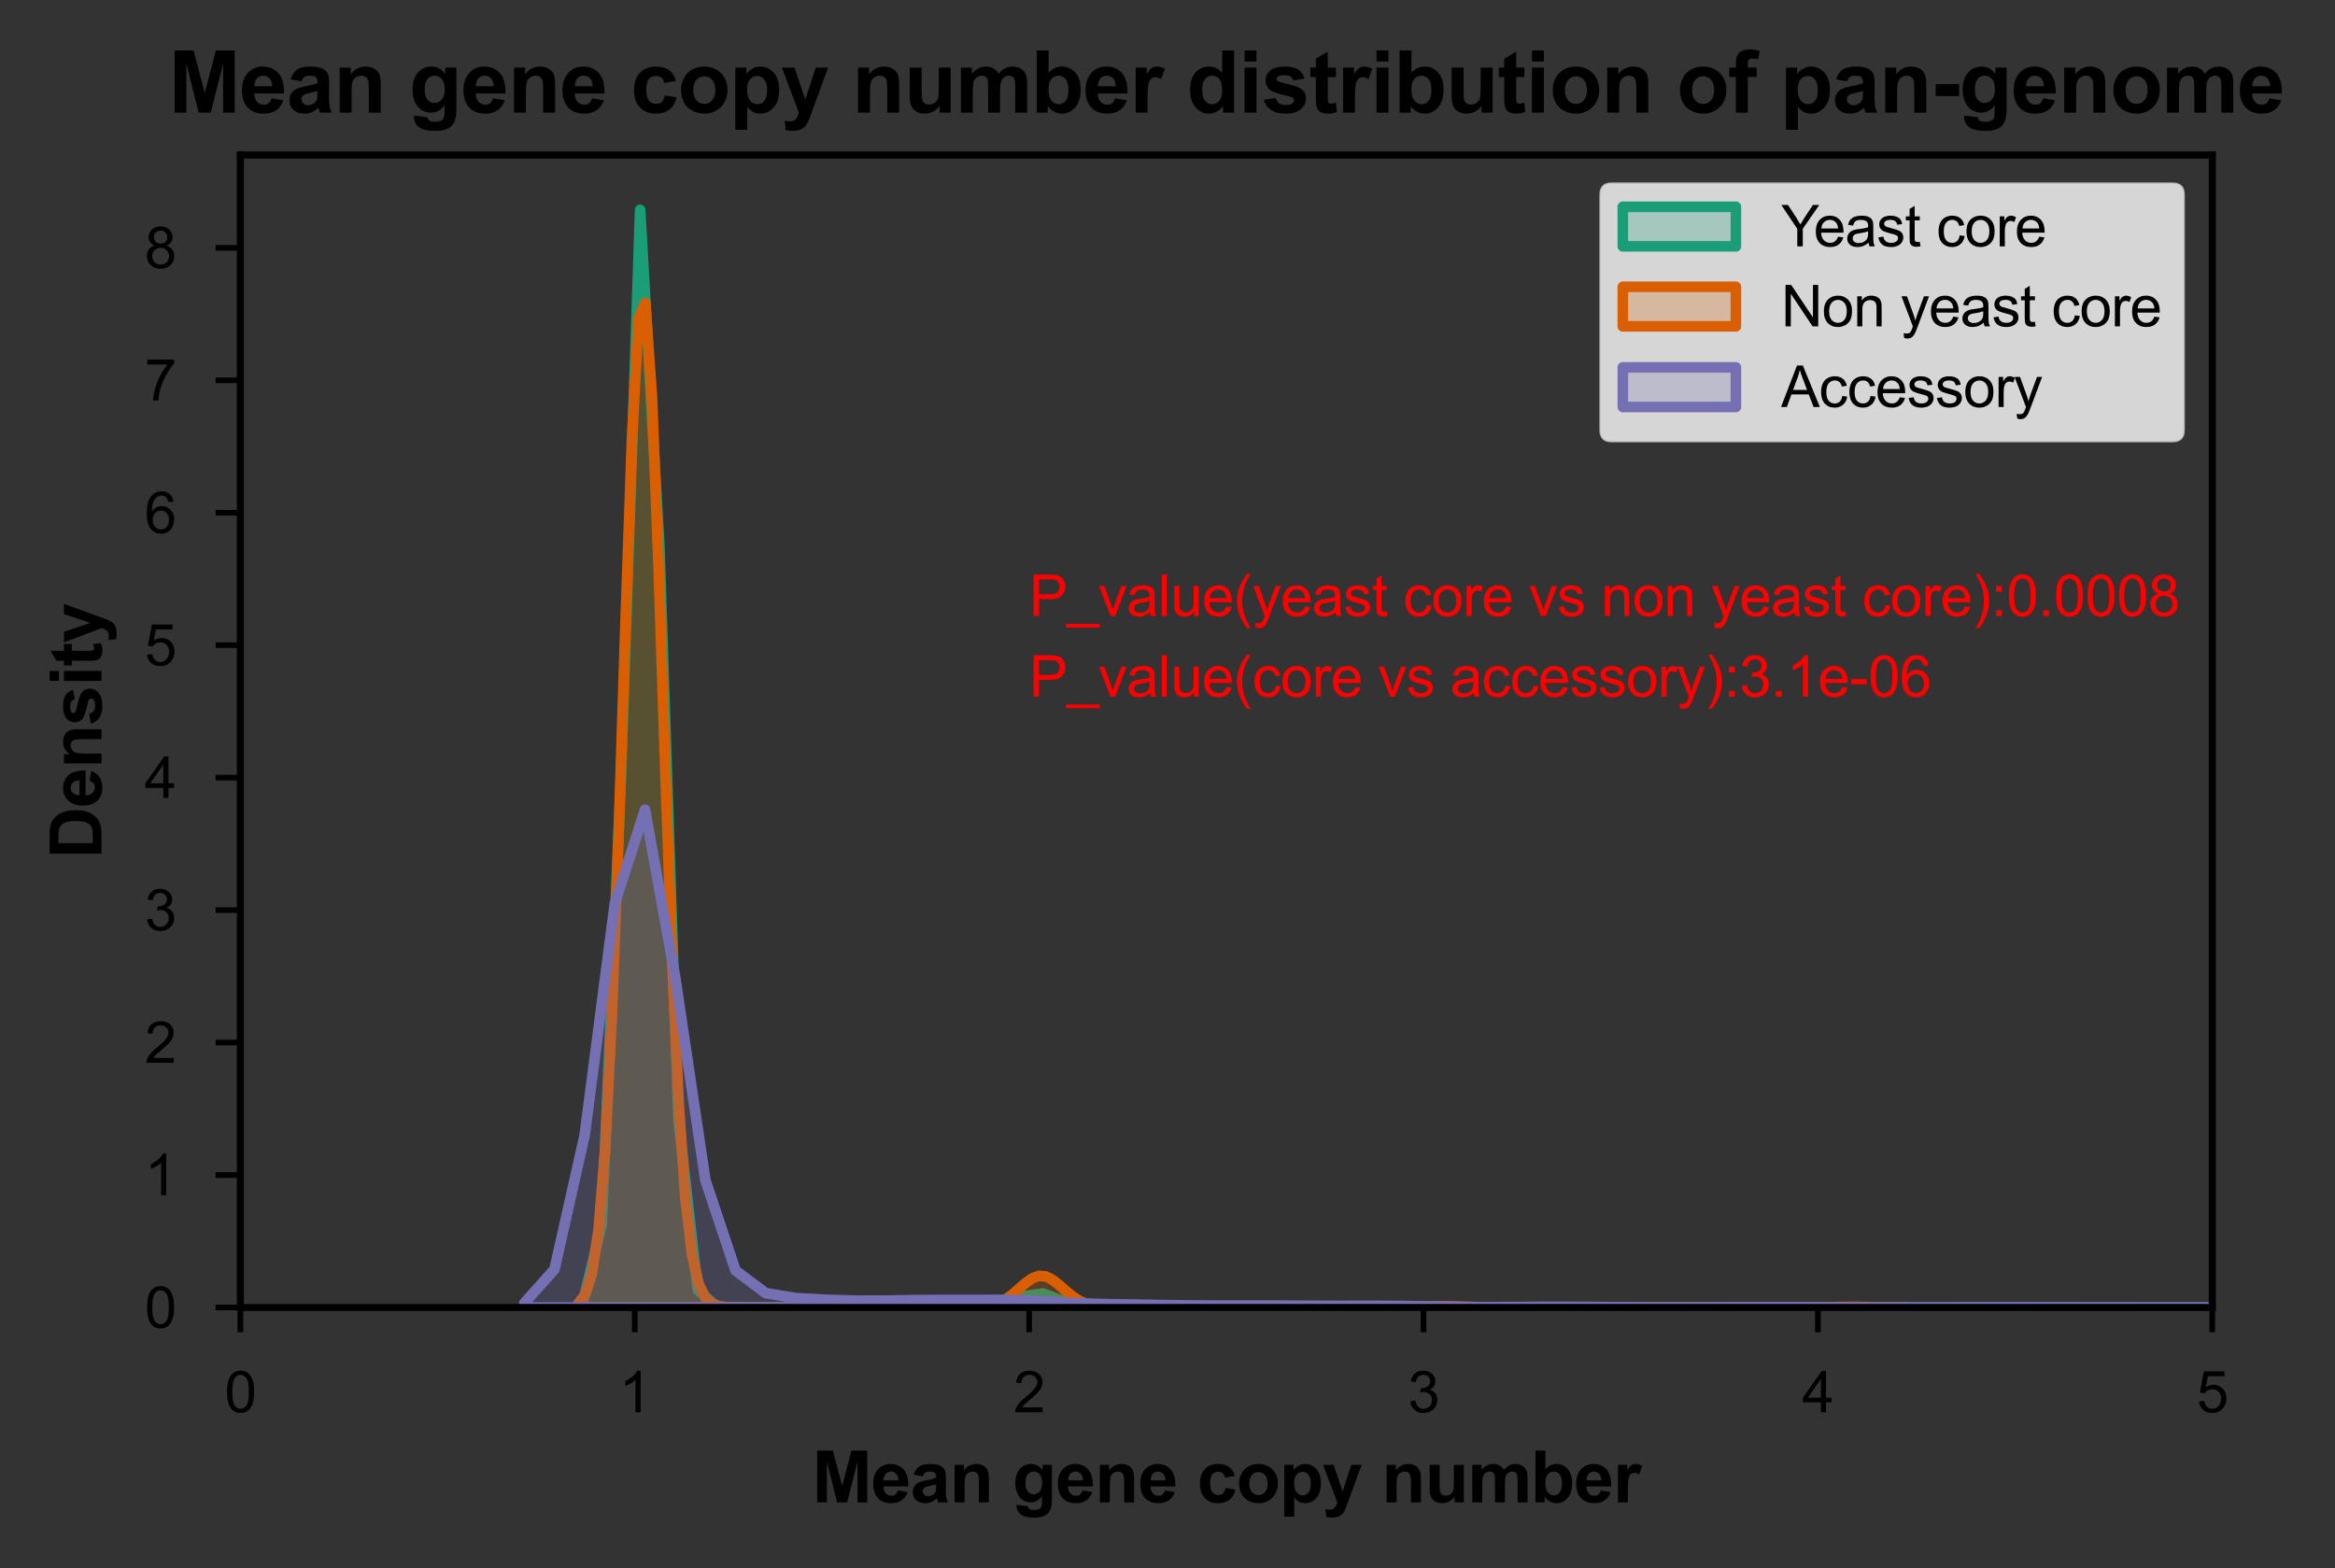 <?xml version="1.0" encoding="utf-8" standalone="no"?>
<!DOCTYPE svg PUBLIC "-//W3C//DTD SVG 1.1//EN"
  "http://www.w3.org/Graphics/SVG/1.1/DTD/svg11.dtd">
<svg xmlns:xlink="http://www.w3.org/1999/xlink" width="330.375pt" height="221.894pt" viewBox="0 0 330.375 221.894" xmlns="http://www.w3.org/2000/svg" version="1.1">
 <rect x="0" y="0" width="330.375" height="221.894" fill="#333333" stroke="none"/>
 <defs>
  <style type="text/css">*{stroke-linejoin: round; stroke-linecap: butt}</style>
 </defs>
 <g id="figure_1">
  <g id="patch_1">
   <path d="M 0 221.894 
L 330.375 221.894 
L 330.375 0 
L 0 0 
L 0 221.894 
z
" style="fill: none"/>
  </g>
  <g id="axes_1">
   <g id="patch_2">
    <path d="M 34.011 185.016 
L 313.011 185.016 
L 313.011 21.936 
L 34.011 21.936 
L 34.011 185.016 
z
" style="fill: none"/>
   </g>
   <g id="PolyCollection_1">
    <path d="M 82.437 184.433 
L 82.437 185.016 
L 85.149 185.016 
L 87.861 185.016 
L 90.573 185.016 
L 93.286 185.016 
L 95.998 185.016 
L 98.71 185.016 
L 101.422 185.016 
L 104.135 185.016 
L 106.847 185.016 
L 109.559 185.016 
L 112.272 185.016 
L 114.984 185.016 
L 117.696 185.016 
L 120.408 185.016 
L 123.121 185.016 
L 125.833 185.016 
L 128.545 185.016 
L 131.257 185.016 
L 133.97 185.016 
L 136.682 185.016 
L 139.394 185.016 
L 142.106 185.016 
L 144.819 185.016 
L 147.531 185.016 
L 150.243 185.016 
L 152.956 185.016 
L 155.668 185.016 
L 158.38 185.016 
L 161.092 185.016 
L 163.805 185.016 
L 166.517 185.016 
L 169.229 185.016 
L 171.941 185.016 
L 174.654 185.016 
L 177.366 185.016 
L 180.078 185.016 
L 182.791 185.016 
L 185.503 185.016 
L 188.215 185.016 
L 190.927 185.016 
L 193.64 185.016 
L 196.352 185.016 
L 199.064 185.016 
L 201.776 185.016 
L 204.489 185.016 
L 207.201 185.016 
L 209.913 185.016 
L 212.625 185.016 
L 215.338 185.016 
L 218.05 185.016 
L 220.762 185.016 
L 223.475 185.016 
L 226.187 185.016 
L 228.899 185.016 
L 231.611 185.016 
L 234.324 185.016 
L 237.036 185.016 
L 239.748 185.016 
L 242.46 185.016 
L 245.173 185.016 
L 247.885 185.016 
L 250.597 185.016 
L 253.309 185.016 
L 256.022 185.016 
L 258.734 185.016 
L 261.446 185.016 
L 264.159 185.016 
L 266.871 185.016 
L 269.583 185.016 
L 272.295 185.016 
L 275.008 185.016 
L 277.72 185.016 
L 280.432 185.016 
L 283.144 185.016 
L 285.857 185.016 
L 288.569 185.016 
L 291.281 185.016 
L 293.993 185.016 
L 296.706 185.016 
L 299.418 185.016 
L 302.13 185.016 
L 304.843 185.016 
L 307.555 185.016 
L 310.267 185.016 
L 312.979 185.016 
L 315.692 185.016 
L 318.404 185.016 
L 321.116 185.016 
L 323.828 185.016 
L 326.541 185.016 
L 329.253 185.016 
L 331.965 185.016 
L 334.678 185.016 
L 337.39 185.016 
L 340.102 185.016 
L 342.814 185.016 
L 345.527 185.016 
L 348.239 185.016 
L 350.951 185.016 
L 353.663 185.016 
L 356.376 185.016 
L 359.088 185.016 
L 361.8 185.016 
L 364.512 185.016 
L 367.225 185.016 
L 369.937 185.016 
L 372.649 185.016 
L 375.362 185.016 
L 378.074 185.016 
L 380.786 185.016 
L 383.498 185.016 
L 386.211 185.016 
L 388.923 185.016 
L 391.635 185.016 
L 394.347 185.016 
L 397.06 185.016 
L 399.772 185.016 
L 402.484 185.016 
L 405.196 185.016 
L 407.909 185.016 
L 410.621 185.016 
L 413.333 185.016 
L 416.046 185.016 
L 418.758 185.016 
L 421.47 185.016 
L 424.182 185.016 
L 426.895 185.016 
L 429.607 185.016 
L 432.319 185.016 
L 435.031 185.016 
L 437.744 185.016 
L 440.456 185.016 
L 443.168 185.016 
L 445.88 185.016 
L 448.593 185.016 
L 451.305 185.016 
L 454.017 185.016 
L 456.73 185.016 
L 459.442 185.016 
L 462.154 185.016 
L 464.866 185.016 
L 467.579 185.016 
L 470.291 185.016 
L 473.003 185.016 
L 475.715 185.016 
L 478.428 185.016 
L 481.14 185.016 
L 483.852 185.016 
L 486.565 185.016 
L 489.277 185.016 
L 491.989 185.016 
L 494.701 185.016 
L 497.414 185.016 
L 500.126 185.016 
L 502.838 185.016 
L 505.55 185.016 
L 508.263 185.016 
L 510.975 185.016 
L 513.687 185.016 
L 516.399 185.016 
L 519.112 185.016 
L 521.824 185.016 
L 524.536 185.016 
L 527.249 185.016 
L 529.961 185.016 
L 532.673 185.016 
L 535.385 185.016 
L 538.098 185.016 
L 540.81 185.016 
L 543.522 185.016 
L 546.234 185.016 
L 548.947 185.016 
L 551.659 185.016 
L 554.371 185.016 
L 557.083 185.016 
L 559.796 185.016 
L 562.508 185.016 
L 565.22 185.016 
L 567.933 185.016 
L 570.645 185.016 
L 573.357 185.016 
L 576.069 185.016 
L 578.782 185.016 
L 581.494 185.016 
L 584.206 185.016 
L 586.918 185.016 
L 589.631 185.016 
L 592.343 185.016 
L 595.055 185.016 
L 597.767 185.016 
L 600.48 185.016 
L 603.192 185.016 
L 605.904 185.016 
L 608.617 185.016 
L 611.329 185.016 
L 614.041 185.016 
L 616.753 185.016 
L 619.466 185.016 
L 622.178 185.016 
L 622.178 185.015 
L 622.178 185.015 
L 619.466 185.006 
L 616.753 184.972 
L 614.041 184.958 
L 611.329 184.993 
L 608.617 185.013 
L 605.904 185.016 
L 603.192 185.016 
L 600.48 185.016 
L 597.767 185.016 
L 595.055 185.016 
L 592.343 185.016 
L 589.631 185.016 
L 586.918 185.016 
L 584.206 185.016 
L 581.494 185.016 
L 578.782 185.016 
L 576.069 185.016 
L 573.357 185.016 
L 570.645 185.016 
L 567.933 185.016 
L 565.22 185.016 
L 562.508 185.016 
L 559.796 185.016 
L 557.083 185.016 
L 554.371 185.016 
L 551.659 185.016 
L 548.947 185.016 
L 546.234 185.016 
L 543.522 185.016 
L 540.81 185.016 
L 538.098 185.016 
L 535.385 185.016 
L 532.673 185.016 
L 529.961 185.016 
L 527.249 185.016 
L 524.536 185.016 
L 521.824 185.016 
L 519.112 185.016 
L 516.399 185.016 
L 513.687 185.016 
L 510.975 185.016 
L 508.263 185.016 
L 505.55 185.016 
L 502.838 185.016 
L 500.126 185.016 
L 497.414 185.016 
L 494.701 185.016 
L 491.989 185.016 
L 489.277 185.016 
L 486.565 185.016 
L 483.852 185.016 
L 481.14 185.016 
L 478.428 185.016 
L 475.715 185.016 
L 473.003 185.016 
L 470.291 185.016 
L 467.579 185.016 
L 464.866 185.016 
L 462.154 185.016 
L 459.442 185.016 
L 456.73 185.016 
L 454.017 185.016 
L 451.305 185.016 
L 448.593 185.016 
L 445.88 185.016 
L 443.168 185.016 
L 440.456 185.016 
L 437.744 185.016 
L 435.031 185.016 
L 432.319 185.016 
L 429.607 185.016 
L 426.895 185.016 
L 424.182 185.016 
L 421.47 185.016 
L 418.758 185.016 
L 416.046 185.016 
L 413.333 185.016 
L 410.621 185.016 
L 407.909 185.016 
L 405.196 185.016 
L 402.484 185.016 
L 399.772 185.016 
L 397.06 185.016 
L 394.347 185.016 
L 391.635 185.016 
L 388.923 185.016 
L 386.211 185.016 
L 383.498 185.016 
L 380.786 185.016 
L 378.074 185.016 
L 375.362 185.016 
L 372.649 185.016 
L 369.937 185.016 
L 367.225 185.016 
L 364.512 185.016 
L 361.8 185.016 
L 359.088 185.016 
L 356.376 185.016 
L 353.663 185.016 
L 350.951 185.016 
L 348.239 185.016 
L 345.527 185.016 
L 342.814 185.016 
L 340.102 185.016 
L 337.39 185.016 
L 334.678 185.016 
L 331.965 185.016 
L 329.253 185.016 
L 326.541 185.016 
L 323.828 185.016 
L 321.116 185.016 
L 318.404 185.016 
L 315.692 185.016 
L 312.979 185.016 
L 310.267 185.016 
L 307.555 185.016 
L 304.843 185.016 
L 302.13 185.016 
L 299.418 185.016 
L 296.706 185.016 
L 293.993 185.016 
L 291.281 185.016 
L 288.569 185.016 
L 285.857 185.016 
L 283.144 185.016 
L 280.432 185.016 
L 277.72 185.016 
L 275.008 185.016 
L 272.295 185.016 
L 269.583 185.016 
L 266.871 185.016 
L 264.159 185.016 
L 261.446 185.016 
L 258.734 185.016 
L 256.022 185.016 
L 253.309 185.016 
L 250.597 185.016 
L 247.885 185.016 
L 245.173 185.016 
L 242.46 185.016 
L 239.748 185.016 
L 237.036 185.016 
L 234.324 185.016 
L 231.611 185.016 
L 228.899 185.016 
L 226.187 185.016 
L 223.475 185.016 
L 220.762 185.016 
L 218.05 185.016 
L 215.338 185.016 
L 212.625 185.015 
L 209.913 185.01 
L 207.201 184.983 
L 204.489 184.955 
L 201.776 184.983 
L 199.064 185.01 
L 196.352 185.015 
L 193.64 185.016 
L 190.927 185.016 
L 188.215 185.016 
L 185.503 185.016 
L 182.791 185.016 
L 180.078 185.016 
L 177.366 185.016 
L 174.654 185.016 
L 171.941 185.016 
L 169.229 185.016 
L 166.517 185.016 
L 163.805 185.016 
L 161.092 185.016 
L 158.38 185.015 
L 155.668 185 
L 152.956 184.816 
L 150.243 184.028 
L 147.531 183.032 
L 144.819 183.422 
L 142.106 184.521 
L 139.394 184.959 
L 136.682 185.013 
L 133.97 185.016 
L 131.257 185.016 
L 128.545 185.016 
L 125.833 185.016 
L 123.121 185.016 
L 120.408 185.015 
L 117.696 185.002 
L 114.984 184.966 
L 112.272 184.962 
L 109.559 184.998 
L 106.847 185.014 
L 104.135 185.013 
L 101.422 184.912 
L 98.71 182.504 
L 95.998 158.447 
L 93.286 77.088 
L 90.573 29.701 
L 87.861 109.93 
L 85.149 173.252 
L 82.437 184.433 
z
" clip-path="url(#p2c36a86f29)" style="fill: #1b9e77; fill-opacity: 0.25; stroke: #1b9e77; stroke-width: 1.5"/>
   </g>
   <g id="PolyCollection_2">
    <defs>
     <path id="m85e836e788" d="M 81.858 -37.498 
L 81.858 -36.879 
L 82.803 -36.879 
L 83.747 -36.879 
L 84.692 -36.879 
L 85.637 -36.879 
L 86.581 -36.879 
L 87.526 -36.879 
L 88.47 -36.879 
L 89.415 -36.879 
L 90.359 -36.879 
L 91.304 -36.879 
L 92.249 -36.879 
L 93.193 -36.879 
L 94.138 -36.879 
L 95.082 -36.879 
L 96.027 -36.879 
L 96.971 -36.879 
L 97.916 -36.879 
L 98.861 -36.879 
L 99.805 -36.879 
L 100.75 -36.879 
L 101.694 -36.879 
L 102.639 -36.879 
L 103.583 -36.879 
L 104.528 -36.879 
L 105.472 -36.879 
L 106.417 -36.879 
L 107.362 -36.879 
L 108.306 -36.879 
L 109.251 -36.879 
L 110.195 -36.879 
L 111.14 -36.879 
L 112.084 -36.879 
L 113.029 -36.879 
L 113.974 -36.879 
L 114.918 -36.879 
L 115.863 -36.879 
L 116.807 -36.879 
L 117.752 -36.879 
L 118.696 -36.879 
L 119.641 -36.879 
L 120.586 -36.879 
L 121.53 -36.879 
L 122.475 -36.879 
L 123.419 -36.879 
L 124.364 -36.879 
L 125.308 -36.879 
L 126.253 -36.879 
L 127.198 -36.879 
L 128.142 -36.879 
L 129.087 -36.879 
L 130.031 -36.879 
L 130.976 -36.879 
L 131.92 -36.879 
L 132.865 -36.879 
L 133.809 -36.879 
L 134.754 -36.879 
L 135.699 -36.879 
L 136.643 -36.879 
L 137.588 -36.879 
L 138.532 -36.879 
L 139.477 -36.879 
L 140.421 -36.879 
L 141.366 -36.879 
L 142.311 -36.879 
L 143.255 -36.879 
L 144.2 -36.879 
L 145.144 -36.879 
L 146.089 -36.879 
L 147.033 -36.879 
L 147.978 -36.879 
L 148.923 -36.879 
L 149.867 -36.879 
L 150.812 -36.879 
L 151.756 -36.879 
L 152.701 -36.879 
L 153.645 -36.879 
L 154.59 -36.879 
L 155.535 -36.879 
L 156.479 -36.879 
L 157.424 -36.879 
L 158.368 -36.879 
L 159.313 -36.879 
L 160.257 -36.879 
L 161.202 -36.879 
L 162.146 -36.879 
L 163.091 -36.879 
L 164.036 -36.879 
L 164.98 -36.879 
L 165.925 -36.879 
L 166.869 -36.879 
L 167.814 -36.879 
L 168.758 -36.879 
L 169.703 -36.879 
L 170.648 -36.879 
L 171.592 -36.879 
L 172.537 -36.879 
L 173.481 -36.879 
L 174.426 -36.879 
L 175.37 -36.879 
L 176.315 -36.879 
L 177.26 -36.879 
L 178.204 -36.879 
L 179.149 -36.879 
L 180.093 -36.879 
L 181.038 -36.879 
L 181.982 -36.879 
L 182.927 -36.879 
L 183.871 -36.879 
L 184.816 -36.879 
L 185.761 -36.879 
L 186.705 -36.879 
L 187.65 -36.879 
L 188.594 -36.879 
L 189.539 -36.879 
L 190.483 -36.879 
L 191.428 -36.879 
L 192.373 -36.879 
L 193.317 -36.879 
L 194.262 -36.879 
L 195.206 -36.879 
L 196.151 -36.879 
L 197.095 -36.879 
L 198.04 -36.879 
L 198.985 -36.879 
L 199.929 -36.879 
L 200.874 -36.879 
L 201.818 -36.879 
L 202.763 -36.879 
L 203.707 -36.879 
L 204.652 -36.879 
L 205.597 -36.879 
L 206.541 -36.879 
L 207.486 -36.879 
L 208.43 -36.879 
L 209.375 -36.879 
L 210.319 -36.879 
L 211.264 -36.879 
L 212.208 -36.879 
L 213.153 -36.879 
L 214.098 -36.879 
L 215.042 -36.879 
L 215.987 -36.879 
L 216.931 -36.879 
L 217.876 -36.879 
L 218.82 -36.879 
L 219.765 -36.879 
L 220.71 -36.879 
L 221.654 -36.879 
L 222.599 -36.879 
L 223.543 -36.879 
L 224.488 -36.879 
L 225.432 -36.879 
L 226.377 -36.879 
L 227.322 -36.879 
L 228.266 -36.879 
L 229.211 -36.879 
L 230.155 -36.879 
L 231.1 -36.879 
L 232.044 -36.879 
L 232.989 -36.879 
L 233.934 -36.879 
L 234.878 -36.879 
L 235.823 -36.879 
L 236.767 -36.879 
L 237.712 -36.879 
L 238.656 -36.879 
L 239.601 -36.879 
L 240.545 -36.879 
L 241.49 -36.879 
L 242.435 -36.879 
L 243.379 -36.879 
L 244.324 -36.879 
L 245.268 -36.879 
L 246.213 -36.879 
L 247.157 -36.879 
L 248.102 -36.879 
L 249.047 -36.879 
L 249.991 -36.879 
L 250.936 -36.879 
L 251.88 -36.879 
L 252.825 -36.879 
L 253.769 -36.879 
L 254.714 -36.879 
L 255.659 -36.879 
L 256.603 -36.879 
L 257.548 -36.879 
L 258.492 -36.879 
L 259.437 -36.879 
L 260.381 -36.879 
L 261.326 -36.879 
L 262.271 -36.879 
L 263.215 -36.879 
L 264.16 -36.879 
L 265.104 -36.879 
L 266.049 -36.879 
L 266.993 -36.879 
L 267.938 -36.879 
L 268.882 -36.879 
L 269.827 -36.879 
L 269.827 -36.88 
L 269.827 -36.88 
L 268.882 -36.881 
L 267.938 -36.885 
L 266.993 -36.891 
L 266.049 -36.902 
L 265.104 -36.917 
L 264.16 -36.934 
L 263.215 -36.95 
L 262.271 -36.959 
L 261.326 -36.958 
L 260.381 -36.948 
L 259.437 -36.932 
L 258.492 -36.915 
L 257.548 -36.9 
L 256.603 -36.89 
L 255.659 -36.884 
L 254.714 -36.881 
L 253.769 -36.88 
L 252.825 -36.879 
L 251.88 -36.879 
L 250.936 -36.879 
L 249.991 -36.879 
L 249.047 -36.879 
L 248.102 -36.879 
L 247.157 -36.879 
L 246.213 -36.879 
L 245.268 -36.879 
L 244.324 -36.879 
L 243.379 -36.879 
L 242.435 -36.879 
L 241.49 -36.879 
L 240.545 -36.879 
L 239.601 -36.879 
L 238.656 -36.879 
L 237.712 -36.879 
L 236.767 -36.879 
L 235.823 -36.879 
L 234.878 -36.879 
L 233.934 -36.879 
L 232.989 -36.879 
L 232.044 -36.879 
L 231.1 -36.879 
L 230.155 -36.879 
L 229.211 -36.879 
L 228.266 -36.879 
L 227.322 -36.879 
L 226.377 -36.879 
L 225.432 -36.879 
L 224.488 -36.879 
L 223.543 -36.879 
L 222.599 -36.879 
L 221.654 -36.879 
L 220.71 -36.879 
L 219.765 -36.879 
L 218.82 -36.879 
L 217.876 -36.879 
L 216.931 -36.879 
L 215.987 -36.879 
L 215.042 -36.879 
L 214.098 -36.879 
L 213.153 -36.88 
L 212.208 -36.883 
L 211.264 -36.889 
L 210.319 -36.901 
L 209.375 -36.919 
L 208.43 -36.945 
L 207.486 -36.975 
L 206.541 -37.005 
L 205.597 -37.027 
L 204.652 -37.034 
L 203.707 -37.027 
L 202.763 -37.01 
L 201.818 -36.99 
L 200.874 -36.976 
L 199.929 -36.971 
L 198.985 -36.972 
L 198.04 -36.975 
L 197.095 -36.977 
L 196.151 -36.976 
L 195.206 -36.976 
L 194.262 -36.975 
L 193.317 -36.975 
L 192.373 -36.97 
L 191.428 -36.96 
L 190.483 -36.945 
L 189.539 -36.928 
L 188.594 -36.914 
L 187.65 -36.906 
L 186.705 -36.907 
L 185.761 -36.917 
L 184.816 -36.931 
L 183.871 -36.947 
L 182.927 -36.957 
L 181.982 -36.959 
L 181.038 -36.951 
L 180.093 -36.936 
L 179.149 -36.919 
L 178.204 -36.904 
L 177.26 -36.892 
L 176.315 -36.885 
L 175.37 -36.881 
L 174.426 -36.88 
L 173.481 -36.879 
L 172.537 -36.879 
L 171.592 -36.879 
L 170.648 -36.879 
L 169.703 -36.879 
L 168.758 -36.879 
L 167.814 -36.879 
L 166.869 -36.879 
L 165.925 -36.879 
L 164.98 -36.879 
L 164.036 -36.879 
L 163.091 -36.879 
L 162.146 -36.879 
L 161.202 -36.879 
L 160.257 -36.879 
L 159.313 -36.881 
L 158.368 -36.885 
L 157.424 -36.898 
L 156.479 -36.929 
L 155.535 -37.001 
L 154.59 -37.146 
L 153.645 -37.41 
L 152.701 -37.837 
L 151.756 -38.45 
L 150.812 -39.221 
L 149.867 -40.055 
L 148.923 -40.795 
L 147.978 -41.272 
L 147.033 -41.359 
L 146.089 -41.031 
L 145.144 -40.373 
L 144.2 -39.546 
L 143.255 -38.725 
L 142.311 -38.037 
L 141.366 -37.539 
L 140.421 -37.225 
L 139.477 -37.055 
L 138.532 -36.979 
L 137.588 -36.956 
L 136.643 -36.956 
L 135.699 -36.96 
L 134.754 -36.959 
L 133.809 -36.95 
L 132.865 -36.935 
L 131.92 -36.918 
L 130.976 -36.903 
L 130.031 -36.892 
L 129.087 -36.886 
L 128.142 -36.884 
L 127.198 -36.886 
L 126.253 -36.892 
L 125.308 -36.903 
L 124.364 -36.918 
L 123.419 -36.936 
L 122.475 -36.951 
L 121.53 -36.959 
L 120.586 -36.958 
L 119.641 -36.947 
L 118.696 -36.931 
L 117.752 -36.914 
L 116.807 -36.899 
L 115.863 -36.889 
L 114.918 -36.884 
L 113.974 -36.881 
L 113.029 -36.879 
L 112.084 -36.879 
L 111.14 -36.879 
L 110.195 -36.879 
L 109.251 -36.879 
L 108.306 -36.879 
L 107.362 -36.879 
L 106.417 -36.879 
L 105.472 -36.881 
L 104.528 -36.887 
L 103.583 -36.905 
L 102.639 -36.954 
L 101.694 -37.085 
L 100.75 -37.423 
L 99.805 -38.258 
L 98.861 -40.194 
L 97.916 -44.32 
L 96.971 -52.257 
L 96.027 -65.842 
L 95.082 -86.242 
L 94.138 -112.648 
L 93.193 -141.284 
L 92.249 -165.725 
L 91.304 -179.034 
L 90.359 -176.885 
L 89.415 -159.81 
L 88.47 -132.998 
L 87.526 -103.734 
L 86.581 -78.206 
L 85.637 -59.565 
L 84.692 -47.928 
L 83.747 -41.651 
L 82.803 -38.705 
L 81.858 -37.498 
z
" style="stroke: #d95f02; stroke-width: 1.5"/>
    </defs>
    <g clip-path="url(#p2c36a86f29)">
     <use xlink:href="#m85e836e788" x="0" y="221.894" style="fill: #d95f02; fill-opacity: 0.25; stroke: #d95f02; stroke-width: 1.5"/>
    </g>
   </g>
   <g id="PolyCollection_3">
    <path d="M 74.182 184.396 
L 74.182 185.016 
L 78.452 185.016 
L 82.721 185.016 
L 86.991 185.016 
L 91.261 185.016 
L 95.531 185.016 
L 99.8 185.016 
L 104.07 185.016 
L 108.34 185.016 
L 112.609 185.016 
L 116.879 185.016 
L 121.149 185.016 
L 125.419 185.016 
L 129.688 185.016 
L 133.958 185.016 
L 138.228 185.016 
L 142.498 185.016 
L 146.767 185.016 
L 151.037 185.016 
L 155.307 185.016 
L 159.577 185.016 
L 163.846 185.016 
L 168.116 185.016 
L 172.386 185.016 
L 176.656 185.016 
L 180.925 185.016 
L 185.195 185.016 
L 189.465 185.016 
L 193.734 185.016 
L 198.004 185.016 
L 202.274 185.016 
L 206.544 185.016 
L 210.813 185.016 
L 215.083 185.016 
L 219.353 185.016 
L 223.623 185.016 
L 227.892 185.016 
L 232.162 185.016 
L 236.432 185.016 
L 240.702 185.016 
L 244.971 185.016 
L 249.241 185.016 
L 253.511 185.016 
L 257.78 185.016 
L 262.05 185.016 
L 266.32 185.016 
L 270.59 185.016 
L 274.859 185.016 
L 279.129 185.016 
L 283.399 185.016 
L 287.669 185.016 
L 291.938 185.016 
L 296.208 185.016 
L 300.478 185.016 
L 304.748 185.016 
L 309.017 185.016 
L 313.287 185.016 
L 317.557 185.016 
L 321.826 185.016 
L 326.096 185.016 
L 330.366 185.016 
L 334.636 185.016 
L 338.905 185.016 
L 343.175 185.016 
L 347.445 185.016 
L 351.715 185.016 
L 355.984 185.016 
L 360.254 185.016 
L 364.524 185.016 
L 368.794 185.016 
L 373.063 185.016 
L 377.333 185.016 
L 381.603 185.016 
L 385.873 185.016 
L 390.142 185.016 
L 394.412 185.016 
L 398.682 185.016 
L 402.951 185.016 
L 407.221 185.016 
L 411.491 185.016 
L 415.761 185.016 
L 420.03 185.016 
L 424.3 185.016 
L 428.57 185.016 
L 432.84 185.016 
L 437.109 185.016 
L 441.379 185.016 
L 445.649 185.016 
L 449.919 185.016 
L 454.188 185.016 
L 458.458 185.016 
L 462.728 185.016 
L 466.997 185.016 
L 471.267 185.016 
L 475.537 185.016 
L 479.807 185.016 
L 484.076 185.016 
L 488.346 185.016 
L 492.616 185.016 
L 496.886 185.016 
L 501.155 185.016 
L 505.425 185.016 
L 509.695 185.016 
L 513.965 185.016 
L 518.234 185.016 
L 522.504 185.016 
L 526.774 185.016 
L 531.044 185.016 
L 535.313 185.016 
L 539.583 185.016 
L 543.853 185.016 
L 548.122 185.016 
L 552.392 185.016 
L 556.662 185.016 
L 560.932 185.016 
L 565.201 185.016 
L 569.471 185.016 
L 573.741 185.016 
L 578.011 185.016 
L 582.28 185.016 
L 586.55 185.016 
L 590.82 185.016 
L 595.09 185.016 
L 599.359 185.016 
L 603.629 185.016 
L 607.899 185.016 
L 612.168 185.016 
L 616.438 185.016 
L 620.708 185.016 
L 624.978 185.016 
L 629.247 185.016 
L 633.517 185.016 
L 637.787 185.016 
L 642.057 185.016 
L 646.326 185.016 
L 650.596 185.016 
L 654.866 185.016 
L 659.136 185.016 
L 663.405 185.016 
L 667.675 185.016 
L 671.945 185.016 
L 676.214 185.016 
L 680.484 185.016 
L 684.754 185.016 
L 689.024 185.016 
L 693.293 185.016 
L 697.563 185.016 
L 701.833 185.016 
L 706.103 185.016 
L 710.372 185.016 
L 714.642 185.016 
L 718.912 185.016 
L 723.182 185.016 
L 727.451 185.016 
L 731.721 185.016 
L 735.991 185.016 
L 740.261 185.016 
L 744.53 185.016 
L 748.8 185.016 
L 753.07 185.016 
L 757.339 185.016 
L 761.609 185.016 
L 765.879 185.016 
L 770.149 185.016 
L 774.418 185.016 
L 778.688 185.016 
L 782.958 185.016 
L 787.228 185.016 
L 791.497 185.016 
L 795.767 185.016 
L 800.037 185.016 
L 804.307 185.016 
L 808.576 185.016 
L 812.846 185.016 
L 817.116 185.016 
L 821.385 185.016 
L 825.655 185.016 
L 829.925 185.016 
L 834.195 185.016 
L 838.464 185.016 
L 842.734 185.016 
L 847.004 185.016 
L 851.274 185.016 
L 855.543 185.016 
L 859.813 185.016 
L 864.083 185.016 
L 868.353 185.016 
L 872.622 185.016 
L 876.892 185.016 
L 881.162 185.016 
L 885.432 185.016 
L 889.701 185.016 
L 893.971 185.016 
L 898.241 185.016 
L 902.51 185.016 
L 906.78 185.016 
L 911.05 185.016 
L 915.32 185.016 
L 919.589 185.016 
L 923.859 185.016 
L 923.859 185.015 
L 923.859 185.015 
L 919.589 185.013 
L 915.32 185.004 
L 911.05 184.99 
L 906.78 184.988 
L 902.51 185 
L 898.241 185.011 
L 893.971 185.015 
L 889.701 185.016 
L 885.432 185.016 
L 881.162 185.016 
L 876.892 185.016 
L 872.622 185.016 
L 868.353 185.016 
L 864.083 185.016 
L 859.813 185.016 
L 855.543 185.016 
L 851.274 185.016 
L 847.004 185.016 
L 842.734 185.016 
L 838.464 185.016 
L 834.195 185.016 
L 829.925 185.016 
L 825.655 185.016 
L 821.385 185.016 
L 817.116 185.016 
L 812.846 185.016 
L 808.576 185.016 
L 804.307 185.016 
L 800.037 185.016 
L 795.767 185.016 
L 791.497 185.016 
L 787.228 185.016 
L 782.958 185.016 
L 778.688 185.016 
L 774.418 185.016 
L 770.149 185.016 
L 765.879 185.016 
L 761.609 185.016 
L 757.339 185.016 
L 753.07 185.016 
L 748.8 185.016 
L 744.53 185.016 
L 740.261 185.016 
L 735.991 185.016 
L 731.721 185.016 
L 727.451 185.016 
L 723.182 185.016 
L 718.912 185.016 
L 714.642 185.016 
L 710.372 185.016 
L 706.103 185.016 
L 701.833 185.016 
L 697.563 185.016 
L 693.293 185.016 
L 689.024 185.016 
L 684.754 185.016 
L 680.484 185.016 
L 676.214 185.016 
L 671.945 185.016 
L 667.675 185.016 
L 663.405 185.016 
L 659.136 185.016 
L 654.866 185.016 
L 650.596 185.016 
L 646.326 185.016 
L 642.057 185.016 
L 637.787 185.016 
L 633.517 185.016 
L 629.247 185.016 
L 624.978 185.016 
L 620.708 185.016 
L 616.438 185.016 
L 612.168 185.016 
L 607.899 185.016 
L 603.629 185.016 
L 599.359 185.016 
L 595.09 185.016 
L 590.82 185.016 
L 586.55 185.016 
L 582.28 185.016 
L 578.011 185.015 
L 573.741 185.013 
L 569.471 185.004 
L 565.201 184.99 
L 560.932 184.988 
L 556.662 185 
L 552.392 185.011 
L 548.122 185.015 
L 543.853 185.016 
L 539.583 185.016 
L 535.313 185.016 
L 531.044 185.016 
L 526.774 185.016 
L 522.504 185.016 
L 518.234 185.016 
L 513.965 185.016 
L 509.695 185.016 
L 505.425 185.016 
L 501.155 185.016 
L 496.886 185.016 
L 492.616 185.016 
L 488.346 185.015 
L 484.076 185.011 
L 479.807 185 
L 475.537 184.988 
L 471.267 184.99 
L 466.997 185.003 
L 462.728 185.013 
L 458.458 185.015 
L 454.188 185.016 
L 449.919 185.016 
L 445.649 185.016 
L 441.379 185.016 
L 437.109 185.016 
L 432.84 185.016 
L 428.57 185.016 
L 424.3 185.016 
L 420.03 185.016 
L 415.761 185.016 
L 411.491 185.016 
L 407.221 185.016 
L 402.951 185.016 
L 398.682 185.016 
L 394.412 185.016 
L 390.142 185.016 
L 385.873 185.016 
L 381.603 185.016 
L 377.333 185.016 
L 373.063 185.016 
L 368.794 185.016 
L 364.524 185.015 
L 360.254 185.012 
L 355.984 185.002 
L 351.715 184.989 
L 347.445 184.989 
L 343.175 185.002 
L 338.905 185.009 
L 334.636 185.004 
L 330.366 184.99 
L 326.096 184.988 
L 321.826 185 
L 317.557 185.011 
L 313.287 185.015 
L 309.017 185.016 
L 304.748 185.016 
L 300.478 185.015 
L 296.208 185.012 
L 291.938 185.003 
L 287.669 184.989 
L 283.399 184.988 
L 279.129 185.001 
L 274.859 185.012 
L 270.59 185.015 
L 266.32 185.014 
L 262.05 185.008 
L 257.78 184.989 
L 253.511 184.967 
L 249.241 184.964 
L 244.971 184.985 
L 240.702 185.005 
L 236.432 185.009 
L 232.162 184.996 
L 227.892 184.966 
L 223.623 184.931 
L 219.353 184.919 
L 215.083 184.945 
L 210.813 184.97 
L 206.544 184.942 
L 202.274 184.869 
L 198.004 184.801 
L 193.734 184.78 
L 189.465 184.789 
L 185.195 184.773 
L 180.925 184.748 
L 176.656 184.745 
L 172.386 184.747 
L 168.116 184.722 
L 163.846 184.66 
L 159.577 184.592 
L 155.307 184.517 
L 151.037 184.341 
L 146.767 184.076 
L 142.498 183.938 
L 138.228 183.944 
L 133.958 183.945 
L 129.688 183.965 
L 125.419 184.042 
L 121.149 184.048 
L 116.879 183.924 
L 112.609 183.686 
L 108.34 182.984 
L 104.07 179.785 
L 99.8 166.986 
L 95.531 138.263 
L 91.261 114.579 
L 86.991 127.839 
L 82.721 160.632 
L 78.452 179.611 
L 74.182 184.396 
z
" clip-path="url(#p2c36a86f29)" style="fill: #7570b3; fill-opacity: 0.25; stroke: #7570b3; stroke-width: 1.5"/>
   </g>
   <g id="matplotlib.axis_1">
    <g id="xtick_1">
     <g id="line2d_1">
      <defs>
       <path id="mab2fc43f2a" d="M 0 0 
L 0 3.5 
" style="stroke: #000000; stroke-width: 0.8"/>
      </defs>
      <g>
       <use xlink:href="#mab2fc43f2a" x="34.011" y="185.016" style="stroke: #000000; stroke-width: 0.8"/>
      </g>
     </g>
     <g id="text_1">
      <!-- 0 -->
      <g transform="translate(31.787 199.842)scale(0.08 -0.08)">
       <defs>
        <path id="ArialMT-30" d="M 266 2259 
Q 266 3072 433 3567 
Q 600 4063 929 4331 
Q 1259 4600 1759 4600 
Q 2128 4600 2406 4451 
Q 2684 4303 2865 4023 
Q 3047 3744 3150 3342 
Q 3253 2941 3253 2259 
Q 3253 1453 3087 958 
Q 2922 463 2592 192 
Q 2263 -78 1759 -78 
Q 1097 -78 719 397 
Q 266 969 266 2259 
z
M 844 2259 
Q 844 1131 1108 757 
Q 1372 384 1759 384 
Q 2147 384 2411 759 
Q 2675 1134 2675 2259 
Q 2675 3391 2411 3762 
Q 2147 4134 1753 4134 
Q 1366 4134 1134 3806 
Q 844 3388 844 2259 
z
" transform="scale(0.016)"/>
       </defs>
       <use xlink:href="#ArialMT-30"/>
      </g>
     </g>
    </g>
    <g id="xtick_2">
     <g id="line2d_2">
      <g>
       <use xlink:href="#mab2fc43f2a" x="89.811" y="185.016" style="stroke: #000000; stroke-width: 0.8"/>
      </g>
     </g>
     <g id="text_2">
      <!-- 1 -->
      <g transform="translate(87.587 199.842)scale(0.08 -0.08)">
       <defs>
        <path id="ArialMT-31" d="M 2384 0 
L 1822 0 
L 1822 3584 
Q 1619 3391 1289 3197 
Q 959 3003 697 2906 
L 697 3450 
Q 1169 3672 1522 3987 
Q 1875 4303 2022 4600 
L 2384 4600 
L 2384 0 
z
" transform="scale(0.016)"/>
       </defs>
       <use xlink:href="#ArialMT-31"/>
      </g>
     </g>
    </g>
    <g id="xtick_3">
     <g id="line2d_3">
      <g>
       <use xlink:href="#mab2fc43f2a" x="145.611" y="185.016" style="stroke: #000000; stroke-width: 0.8"/>
      </g>
     </g>
     <g id="text_3">
      <!-- 2 -->
      <g transform="translate(143.387 199.842)scale(0.08 -0.08)">
       <defs>
        <path id="ArialMT-32" d="M 3222 541 
L 3222 0 
L 194 0 
Q 188 203 259 391 
Q 375 700 629 1000 
Q 884 1300 1366 1694 
Q 2113 2306 2375 2664 
Q 2638 3022 2638 3341 
Q 2638 3675 2398 3904 
Q 2159 4134 1775 4134 
Q 1369 4134 1125 3890 
Q 881 3647 878 3216 
L 300 3275 
Q 359 3922 746 4261 
Q 1134 4600 1788 4600 
Q 2447 4600 2831 4234 
Q 3216 3869 3216 3328 
Q 3216 3053 3103 2787 
Q 2991 2522 2730 2228 
Q 2469 1934 1863 1422 
Q 1356 997 1212 845 
Q 1069 694 975 541 
L 3222 541 
z
" transform="scale(0.016)"/>
       </defs>
       <use xlink:href="#ArialMT-32"/>
      </g>
     </g>
    </g>
    <g id="xtick_4">
     <g id="line2d_4">
      <g>
       <use xlink:href="#mab2fc43f2a" x="201.411" y="185.016" style="stroke: #000000; stroke-width: 0.8"/>
      </g>
     </g>
     <g id="text_4">
      <!-- 3 -->
      <g transform="translate(199.187 199.842)scale(0.08 -0.08)">
       <defs>
        <path id="ArialMT-33" d="M 269 1209 
L 831 1284 
Q 928 806 1161 595 
Q 1394 384 1728 384 
Q 2125 384 2398 659 
Q 2672 934 2672 1341 
Q 2672 1728 2419 1979 
Q 2166 2231 1775 2231 
Q 1616 2231 1378 2169 
L 1441 2663 
Q 1497 2656 1531 2656 
Q 1891 2656 2178 2843 
Q 2466 3031 2466 3422 
Q 2466 3731 2256 3934 
Q 2047 4138 1716 4138 
Q 1388 4138 1169 3931 
Q 950 3725 888 3313 
L 325 3413 
Q 428 3978 793 4289 
Q 1159 4600 1703 4600 
Q 2078 4600 2393 4439 
Q 2709 4278 2876 4000 
Q 3044 3722 3044 3409 
Q 3044 3113 2884 2869 
Q 2725 2625 2413 2481 
Q 2819 2388 3044 2092 
Q 3269 1797 3269 1353 
Q 3269 753 2831 336 
Q 2394 -81 1725 -81 
Q 1122 -81 723 278 
Q 325 638 269 1209 
z
" transform="scale(0.016)"/>
       </defs>
       <use xlink:href="#ArialMT-33"/>
      </g>
     </g>
    </g>
    <g id="xtick_5">
     <g id="line2d_5">
      <g>
       <use xlink:href="#mab2fc43f2a" x="257.211" y="185.016" style="stroke: #000000; stroke-width: 0.8"/>
      </g>
     </g>
     <g id="text_5">
      <!-- 4 -->
      <g transform="translate(254.987 199.842)scale(0.08 -0.08)">
       <defs>
        <path id="ArialMT-34" d="M 2069 0 
L 2069 1097 
L 81 1097 
L 81 1613 
L 2172 4581 
L 2631 4581 
L 2631 1613 
L 3250 1613 
L 3250 1097 
L 2631 1097 
L 2631 0 
L 2069 0 
z
M 2069 1613 
L 2069 3678 
L 634 1613 
L 2069 1613 
z
" transform="scale(0.016)"/>
       </defs>
       <use xlink:href="#ArialMT-34"/>
      </g>
     </g>
    </g>
    <g id="xtick_6">
     <g id="line2d_6">
      <g>
       <use xlink:href="#mab2fc43f2a" x="313.011" y="185.016" style="stroke: #000000; stroke-width: 0.8"/>
      </g>
     </g>
     <g id="text_6">
      <!-- 5 -->
      <g transform="translate(310.787 199.842)scale(0.08 -0.08)">
       <defs>
        <path id="ArialMT-35" d="M 266 1200 
L 856 1250 
Q 922 819 1161 601 
Q 1400 384 1738 384 
Q 2144 384 2425 690 
Q 2706 997 2706 1503 
Q 2706 1984 2436 2262 
Q 2166 2541 1728 2541 
Q 1456 2541 1237 2417 
Q 1019 2294 894 2097 
L 366 2166 
L 809 4519 
L 3088 4519 
L 3088 3981 
L 1259 3981 
L 1013 2750 
Q 1425 3038 1878 3038 
Q 2478 3038 2890 2622 
Q 3303 2206 3303 1553 
Q 3303 931 2941 478 
Q 2500 -78 1738 -78 
Q 1113 -78 717 272 
Q 322 622 266 1200 
z
" transform="scale(0.016)"/>
       </defs>
       <use xlink:href="#ArialMT-35"/>
      </g>
     </g>
    </g>
    <g id="text_7">
     <!-- Mean gene copy number -->
     <g transform="translate(114.892 212.59)scale(0.1 -0.1)">
      <defs>
       <path id="Arial-BoldMT-4d" d="M 453 0 
L 453 4581 
L 1838 4581 
L 2669 1456 
L 3491 4581 
L 4878 4581 
L 4878 0 
L 4019 0 
L 4019 3606 
L 3109 0 
L 2219 0 
L 1313 3606 
L 1313 0 
L 453 0 
z
" transform="scale(0.016)"/>
       <path id="Arial-BoldMT-65" d="M 2381 1056 
L 3256 909 
Q 3088 428 2723 176 
Q 2359 -75 1813 -75 
Q 947 -75 531 491 
Q 203 944 203 1634 
Q 203 2459 634 2926 
Q 1066 3394 1725 3394 
Q 2466 3394 2894 2905 
Q 3322 2416 3303 1406 
L 1103 1406 
Q 1113 1016 1316 798 
Q 1519 581 1822 581 
Q 2028 581 2168 693 
Q 2309 806 2381 1056 
z
M 2431 1944 
Q 2422 2325 2234 2523 
Q 2047 2722 1778 2722 
Q 1491 2722 1303 2513 
Q 1116 2303 1119 1944 
L 2431 1944 
z
" transform="scale(0.016)"/>
       <path id="Arial-BoldMT-61" d="M 1116 2306 
L 319 2450 
Q 453 2931 781 3162 
Q 1109 3394 1756 3394 
Q 2344 3394 2631 3255 
Q 2919 3116 3036 2902 
Q 3153 2688 3153 2116 
L 3144 1091 
Q 3144 653 3186 445 
Q 3228 238 3344 0 
L 2475 0 
Q 2441 88 2391 259 
Q 2369 338 2359 363 
Q 2134 144 1878 34 
Q 1622 -75 1331 -75 
Q 819 -75 523 203 
Q 228 481 228 906 
Q 228 1188 362 1408 
Q 497 1628 739 1745 
Q 981 1863 1438 1950 
Q 2053 2066 2291 2166 
L 2291 2253 
Q 2291 2506 2166 2614 
Q 2041 2722 1694 2722 
Q 1459 2722 1328 2630 
Q 1197 2538 1116 2306 
z
M 2291 1594 
Q 2122 1538 1756 1459 
Q 1391 1381 1278 1306 
Q 1106 1184 1106 997 
Q 1106 813 1243 678 
Q 1381 544 1594 544 
Q 1831 544 2047 700 
Q 2206 819 2256 991 
Q 2291 1103 2291 1419 
L 2291 1594 
z
" transform="scale(0.016)"/>
       <path id="Arial-BoldMT-6e" d="M 3478 0 
L 2600 0 
L 2600 1694 
Q 2600 2231 2544 2389 
Q 2488 2547 2361 2634 
Q 2234 2722 2056 2722 
Q 1828 2722 1647 2597 
Q 1466 2472 1398 2265 
Q 1331 2059 1331 1503 
L 1331 0 
L 453 0 
L 453 3319 
L 1269 3319 
L 1269 2831 
Q 1703 3394 2363 3394 
Q 2653 3394 2893 3289 
Q 3134 3184 3257 3021 
Q 3381 2859 3429 2653 
Q 3478 2447 3478 2063 
L 3478 0 
z
" transform="scale(0.016)"/>
       <path id="Arial-BoldMT-20" transform="scale(0.016)"/>
       <path id="Arial-BoldMT-67" d="M 378 -219 
L 1381 -341 
Q 1406 -516 1497 -581 
Q 1622 -675 1891 -675 
Q 2234 -675 2406 -572 
Q 2522 -503 2581 -350 
Q 2622 -241 2622 53 
L 2622 538 
Q 2228 0 1628 0 
Q 959 0 569 566 
Q 263 1013 263 1678 
Q 263 2513 664 2953 
Q 1066 3394 1663 3394 
Q 2278 3394 2678 2853 
L 2678 3319 
L 3500 3319 
L 3500 341 
Q 3500 -247 3403 -537 
Q 3306 -828 3131 -993 
Q 2956 -1159 2664 -1253 
Q 2372 -1347 1925 -1347 
Q 1081 -1347 728 -1058 
Q 375 -769 375 -325 
Q 375 -281 378 -219 
z
M 1163 1728 
Q 1163 1200 1367 954 
Q 1572 709 1872 709 
Q 2194 709 2416 961 
Q 2638 1213 2638 1706 
Q 2638 2222 2425 2472 
Q 2213 2722 1888 2722 
Q 1572 2722 1367 2476 
Q 1163 2231 1163 1728 
z
" transform="scale(0.016)"/>
       <path id="Arial-BoldMT-63" d="M 3353 2338 
L 2488 2181 
Q 2444 2441 2289 2572 
Q 2134 2703 1888 2703 
Q 1559 2703 1364 2476 
Q 1169 2250 1169 1719 
Q 1169 1128 1367 884 
Q 1566 641 1900 641 
Q 2150 641 2309 783 
Q 2469 925 2534 1272 
L 3397 1125 
Q 3263 531 2881 228 
Q 2500 -75 1859 -75 
Q 1131 -75 698 384 
Q 266 844 266 1656 
Q 266 2478 700 2936 
Q 1134 3394 1875 3394 
Q 2481 3394 2839 3133 
Q 3197 2872 3353 2338 
z
" transform="scale(0.016)"/>
       <path id="Arial-BoldMT-6f" d="M 256 1706 
Q 256 2144 472 2553 
Q 688 2963 1083 3178 
Q 1478 3394 1966 3394 
Q 2719 3394 3200 2905 
Q 3681 2416 3681 1669 
Q 3681 916 3195 420 
Q 2709 -75 1972 -75 
Q 1516 -75 1102 131 
Q 688 338 472 736 
Q 256 1134 256 1706 
z
M 1156 1659 
Q 1156 1166 1390 903 
Q 1625 641 1969 641 
Q 2313 641 2545 903 
Q 2778 1166 2778 1666 
Q 2778 2153 2545 2415 
Q 2313 2678 1969 2678 
Q 1625 2678 1390 2415 
Q 1156 2153 1156 1659 
z
" transform="scale(0.016)"/>
       <path id="Arial-BoldMT-70" d="M 434 3319 
L 1253 3319 
L 1253 2831 
Q 1413 3081 1684 3237 
Q 1956 3394 2288 3394 
Q 2866 3394 3269 2941 
Q 3672 2488 3672 1678 
Q 3672 847 3265 386 
Q 2859 -75 2281 -75 
Q 2006 -75 1782 34 
Q 1559 144 1313 409 
L 1313 -1263 
L 434 -1263 
L 434 3319 
z
M 1303 1716 
Q 1303 1156 1525 889 
Q 1747 622 2066 622 
Q 2372 622 2575 867 
Q 2778 1113 2778 1672 
Q 2778 2194 2568 2447 
Q 2359 2700 2050 2700 
Q 1728 2700 1515 2451 
Q 1303 2203 1303 1716 
z
" transform="scale(0.016)"/>
       <path id="Arial-BoldMT-79" d="M 44 3319 
L 978 3319 
L 1772 963 
L 2547 3319 
L 3456 3319 
L 2284 125 
L 2075 -453 
Q 1959 -744 1854 -897 
Q 1750 -1050 1614 -1145 
Q 1478 -1241 1279 -1294 
Q 1081 -1347 831 -1347 
Q 578 -1347 334 -1294 
L 256 -606 
Q 463 -647 628 -647 
Q 934 -647 1081 -467 
Q 1228 -288 1306 -9 
L 44 3319 
z
" transform="scale(0.016)"/>
       <path id="Arial-BoldMT-75" d="M 2644 0 
L 2644 497 
Q 2463 231 2167 78 
Q 1872 -75 1544 -75 
Q 1209 -75 943 72 
Q 678 219 559 484 
Q 441 750 441 1219 
L 441 3319 
L 1319 3319 
L 1319 1794 
Q 1319 1094 1367 936 
Q 1416 778 1544 686 
Q 1672 594 1869 594 
Q 2094 594 2272 717 
Q 2450 841 2515 1023 
Q 2581 1206 2581 1919 
L 2581 3319 
L 3459 3319 
L 3459 0 
L 2644 0 
z
" transform="scale(0.016)"/>
       <path id="Arial-BoldMT-6d" d="M 394 3319 
L 1203 3319 
L 1203 2866 
Q 1638 3394 2238 3394 
Q 2556 3394 2790 3262 
Q 3025 3131 3175 2866 
Q 3394 3131 3647 3262 
Q 3900 3394 4188 3394 
Q 4553 3394 4806 3245 
Q 5059 3097 5184 2809 
Q 5275 2597 5275 2122 
L 5275 0 
L 4397 0 
L 4397 1897 
Q 4397 2391 4306 2534 
Q 4184 2722 3931 2722 
Q 3747 2722 3584 2609 
Q 3422 2497 3350 2280 
Q 3278 2063 3278 1594 
L 3278 0 
L 2400 0 
L 2400 1819 
Q 2400 2303 2353 2443 
Q 2306 2584 2207 2653 
Q 2109 2722 1941 2722 
Q 1738 2722 1575 2612 
Q 1413 2503 1342 2297 
Q 1272 2091 1272 1613 
L 1272 0 
L 394 0 
L 394 3319 
z
" transform="scale(0.016)"/>
       <path id="Arial-BoldMT-62" d="M 422 0 
L 422 4581 
L 1300 4581 
L 1300 2931 
Q 1706 3394 2263 3394 
Q 2869 3394 3266 2955 
Q 3663 2516 3663 1694 
Q 3663 844 3258 384 
Q 2853 -75 2275 -75 
Q 1991 -75 1714 67 
Q 1438 209 1238 488 
L 1238 0 
L 422 0 
z
M 1294 1731 
Q 1294 1216 1456 969 
Q 1684 619 2063 619 
Q 2353 619 2558 867 
Q 2763 1116 2763 1650 
Q 2763 2219 2556 2470 
Q 2350 2722 2028 2722 
Q 1713 2722 1503 2476 
Q 1294 2231 1294 1731 
z
" transform="scale(0.016)"/>
       <path id="Arial-BoldMT-72" d="M 1300 0 
L 422 0 
L 422 3319 
L 1238 3319 
L 1238 2847 
Q 1447 3181 1614 3287 
Q 1781 3394 1994 3394 
Q 2294 3394 2572 3228 
L 2300 2463 
Q 2078 2606 1888 2606 
Q 1703 2606 1575 2504 
Q 1447 2403 1373 2137 
Q 1300 1872 1300 1025 
L 1300 0 
z
" transform="scale(0.016)"/>
      </defs>
      <use xlink:href="#Arial-BoldMT-4d"/>
      <use xlink:href="#Arial-BoldMT-65" x="83.301"/>
      <use xlink:href="#Arial-BoldMT-61" x="138.916"/>
      <use xlink:href="#Arial-BoldMT-6e" x="194.531"/>
      <use xlink:href="#Arial-BoldMT-20" x="255.615"/>
      <use xlink:href="#Arial-BoldMT-67" x="283.398"/>
      <use xlink:href="#Arial-BoldMT-65" x="344.482"/>
      <use xlink:href="#Arial-BoldMT-6e" x="400.098"/>
      <use xlink:href="#Arial-BoldMT-65" x="461.182"/>
      <use xlink:href="#Arial-BoldMT-20" x="516.797"/>
      <use xlink:href="#Arial-BoldMT-63" x="544.58"/>
      <use xlink:href="#Arial-BoldMT-6f" x="600.195"/>
      <use xlink:href="#Arial-BoldMT-70" x="661.279"/>
      <use xlink:href="#Arial-BoldMT-79" x="722.363"/>
      <use xlink:href="#Arial-BoldMT-20" x="777.979"/>
      <use xlink:href="#Arial-BoldMT-6e" x="805.762"/>
      <use xlink:href="#Arial-BoldMT-75" x="866.846"/>
      <use xlink:href="#Arial-BoldMT-6d" x="927.93"/>
      <use xlink:href="#Arial-BoldMT-62" x="1016.846"/>
      <use xlink:href="#Arial-BoldMT-65" x="1077.93"/>
      <use xlink:href="#Arial-BoldMT-72" x="1133.545"/>
     </g>
    </g>
   </g>
   <g id="matplotlib.axis_2">
    <g id="ytick_1">
     <g id="line2d_7">
      <defs>
       <path id="ma5be95984e" d="M 0 0 
L -3.5 0 
" style="stroke: #000000; stroke-width: 0.8"/>
      </defs>
      <g>
       <use xlink:href="#ma5be95984e" x="34.011" y="185.016" style="stroke: #000000; stroke-width: 0.8"/>
      </g>
     </g>
     <g id="text_8">
      <!-- 0 -->
      <g transform="translate(20.462 187.879)scale(0.08 -0.08)">
       <use xlink:href="#ArialMT-30"/>
      </g>
     </g>
    </g>
    <g id="ytick_2">
     <g id="line2d_8">
      <g>
       <use xlink:href="#ma5be95984e" x="34.011" y="166.272" style="stroke: #000000; stroke-width: 0.8"/>
      </g>
     </g>
     <g id="text_9">
      <!-- 1 -->
      <g transform="translate(20.462 169.135)scale(0.08 -0.08)">
       <use xlink:href="#ArialMT-31"/>
      </g>
     </g>
    </g>
    <g id="ytick_3">
     <g id="line2d_9">
      <g>
       <use xlink:href="#ma5be95984e" x="34.011" y="147.529" style="stroke: #000000; stroke-width: 0.8"/>
      </g>
     </g>
     <g id="text_10">
      <!-- 2 -->
      <g transform="translate(20.462 150.392)scale(0.08 -0.08)">
       <use xlink:href="#ArialMT-32"/>
      </g>
     </g>
    </g>
    <g id="ytick_4">
     <g id="line2d_10">
      <g>
       <use xlink:href="#ma5be95984e" x="34.011" y="128.785" style="stroke: #000000; stroke-width: 0.8"/>
      </g>
     </g>
     <g id="text_11">
      <!-- 3 -->
      <g transform="translate(20.462 131.648)scale(0.08 -0.08)">
       <use xlink:href="#ArialMT-33"/>
      </g>
     </g>
    </g>
    <g id="ytick_5">
     <g id="line2d_11">
      <g>
       <use xlink:href="#ma5be95984e" x="34.011" y="110.042" style="stroke: #000000; stroke-width: 0.8"/>
      </g>
     </g>
     <g id="text_12">
      <!-- 4 -->
      <g transform="translate(20.462 112.905)scale(0.08 -0.08)">
       <use xlink:href="#ArialMT-34"/>
      </g>
     </g>
    </g>
    <g id="ytick_6">
     <g id="line2d_12">
      <g>
       <use xlink:href="#ma5be95984e" x="34.011" y="91.298" style="stroke: #000000; stroke-width: 0.8"/>
      </g>
     </g>
     <g id="text_13">
      <!-- 5 -->
      <g transform="translate(20.462 94.161)scale(0.08 -0.08)">
       <use xlink:href="#ArialMT-35"/>
      </g>
     </g>
    </g>
    <g id="ytick_7">
     <g id="line2d_13">
      <g>
       <use xlink:href="#ma5be95984e" x="34.011" y="72.555" style="stroke: #000000; stroke-width: 0.8"/>
      </g>
     </g>
     <g id="text_14">
      <!-- 6 -->
      <g transform="translate(20.462 75.418)scale(0.08 -0.08)">
       <defs>
        <path id="ArialMT-36" d="M 3184 3459 
L 2625 3416 
Q 2550 3747 2413 3897 
Q 2184 4138 1850 4138 
Q 1581 4138 1378 3988 
Q 1113 3794 959 3422 
Q 806 3050 800 2363 
Q 1003 2672 1297 2822 
Q 1591 2972 1913 2972 
Q 2475 2972 2870 2558 
Q 3266 2144 3266 1488 
Q 3266 1056 3080 686 
Q 2894 316 2569 119 
Q 2244 -78 1831 -78 
Q 1128 -78 684 439 
Q 241 956 241 2144 
Q 241 3472 731 4075 
Q 1159 4600 1884 4600 
Q 2425 4600 2770 4297 
Q 3116 3994 3184 3459 
z
M 888 1484 
Q 888 1194 1011 928 
Q 1134 663 1356 523 
Q 1578 384 1822 384 
Q 2178 384 2434 671 
Q 2691 959 2691 1453 
Q 2691 1928 2437 2201 
Q 2184 2475 1800 2475 
Q 1419 2475 1153 2201 
Q 888 1928 888 1484 
z
" transform="scale(0.016)"/>
       </defs>
       <use xlink:href="#ArialMT-36"/>
      </g>
     </g>
    </g>
    <g id="ytick_8">
     <g id="line2d_14">
      <g>
       <use xlink:href="#ma5be95984e" x="34.011" y="53.811" style="stroke: #000000; stroke-width: 0.8"/>
      </g>
     </g>
     <g id="text_15">
      <!-- 7 -->
      <g transform="translate(20.462 56.674)scale(0.08 -0.08)">
       <defs>
        <path id="ArialMT-37" d="M 303 3981 
L 303 4522 
L 3269 4522 
L 3269 4084 
Q 2831 3619 2401 2847 
Q 1972 2075 1738 1259 
Q 1569 684 1522 0 
L 944 0 
Q 953 541 1156 1306 
Q 1359 2072 1739 2783 
Q 2119 3494 2547 3981 
L 303 3981 
z
" transform="scale(0.016)"/>
       </defs>
       <use xlink:href="#ArialMT-37"/>
      </g>
     </g>
    </g>
    <g id="ytick_9">
     <g id="line2d_15">
      <g>
       <use xlink:href="#ma5be95984e" x="34.011" y="35.067" style="stroke: #000000; stroke-width: 0.8"/>
      </g>
     </g>
     <g id="text_16">
      <!-- 8 -->
      <g transform="translate(20.462 37.931)scale(0.08 -0.08)">
       <defs>
        <path id="ArialMT-38" d="M 1131 2484 
Q 781 2613 612 2850 
Q 444 3088 444 3419 
Q 444 3919 803 4259 
Q 1163 4600 1759 4600 
Q 2359 4600 2725 4251 
Q 3091 3903 3091 3403 
Q 3091 3084 2923 2848 
Q 2756 2613 2416 2484 
Q 2838 2347 3058 2040 
Q 3278 1734 3278 1309 
Q 3278 722 2862 322 
Q 2447 -78 1769 -78 
Q 1091 -78 675 323 
Q 259 725 259 1325 
Q 259 1772 486 2073 
Q 713 2375 1131 2484 
z
M 1019 3438 
Q 1019 3113 1228 2906 
Q 1438 2700 1772 2700 
Q 2097 2700 2305 2904 
Q 2513 3109 2513 3406 
Q 2513 3716 2298 3927 
Q 2084 4138 1766 4138 
Q 1444 4138 1231 3931 
Q 1019 3725 1019 3438 
z
M 838 1322 
Q 838 1081 952 856 
Q 1066 631 1291 507 
Q 1516 384 1775 384 
Q 2178 384 2440 643 
Q 2703 903 2703 1303 
Q 2703 1709 2433 1975 
Q 2163 2241 1756 2241 
Q 1359 2241 1098 1978 
Q 838 1716 838 1322 
z
" transform="scale(0.016)"/>
       </defs>
       <use xlink:href="#ArialMT-38"/>
      </g>
     </g>
    </g>
    <g id="text_17">
     <!-- Density -->
     <g transform="translate(14.358 121.536)rotate(-90)scale(0.1 -0.1)">
      <defs>
       <path id="Arial-BoldMT-44" d="M 463 4581 
L 2153 4581 
Q 2725 4581 3025 4494 
Q 3428 4375 3715 4072 
Q 4003 3769 4153 3330 
Q 4303 2891 4303 2247 
Q 4303 1681 4163 1272 
Q 3991 772 3672 463 
Q 3431 228 3022 97 
Q 2716 0 2203 0 
L 463 0 
L 463 4581 
z
M 1388 3806 
L 1388 772 
L 2078 772 
Q 2466 772 2638 816 
Q 2863 872 3011 1006 
Q 3159 1141 3253 1448 
Q 3347 1756 3347 2288 
Q 3347 2819 3253 3103 
Q 3159 3388 2990 3547 
Q 2822 3706 2563 3763 
Q 2369 3806 1803 3806 
L 1388 3806 
z
" transform="scale(0.016)"/>
       <path id="Arial-BoldMT-73" d="M 150 947 
L 1031 1081 
Q 1088 825 1259 692 
Q 1431 559 1741 559 
Q 2081 559 2253 684 
Q 2369 772 2369 919 
Q 2369 1019 2306 1084 
Q 2241 1147 2013 1200 
Q 950 1434 666 1628 
Q 272 1897 272 2375 
Q 272 2806 612 3100 
Q 953 3394 1669 3394 
Q 2350 3394 2681 3172 
Q 3013 2950 3138 2516 
L 2309 2363 
Q 2256 2556 2107 2659 
Q 1959 2763 1684 2763 
Q 1338 2763 1188 2666 
Q 1088 2597 1088 2488 
Q 1088 2394 1175 2328 
Q 1294 2241 1995 2081 
Q 2697 1922 2975 1691 
Q 3250 1456 3250 1038 
Q 3250 581 2869 253 
Q 2488 -75 1741 -75 
Q 1063 -75 667 200 
Q 272 475 150 947 
z
" transform="scale(0.016)"/>
       <path id="Arial-BoldMT-69" d="M 459 3769 
L 459 4581 
L 1338 4581 
L 1338 3769 
L 459 3769 
z
M 459 0 
L 459 3319 
L 1338 3319 
L 1338 0 
L 459 0 
z
" transform="scale(0.016)"/>
       <path id="Arial-BoldMT-74" d="M 1981 3319 
L 1981 2619 
L 1381 2619 
L 1381 1281 
Q 1381 875 1398 808 
Q 1416 741 1477 697 
Q 1538 653 1625 653 
Q 1747 653 1978 738 
L 2053 56 
Q 1747 -75 1359 -75 
Q 1122 -75 931 4 
Q 741 84 652 211 
Q 563 338 528 553 
Q 500 706 500 1172 
L 500 2619 
L 97 2619 
L 97 3319 
L 500 3319 
L 500 3978 
L 1381 4491 
L 1381 3319 
L 1981 3319 
z
" transform="scale(0.016)"/>
      </defs>
      <use xlink:href="#Arial-BoldMT-44"/>
      <use xlink:href="#Arial-BoldMT-65" x="72.217"/>
      <use xlink:href="#Arial-BoldMT-6e" x="127.832"/>
      <use xlink:href="#Arial-BoldMT-73" x="188.916"/>
      <use xlink:href="#Arial-BoldMT-69" x="244.531"/>
      <use xlink:href="#Arial-BoldMT-74" x="272.314"/>
      <use xlink:href="#Arial-BoldMT-79" x="305.615"/>
     </g>
    </g>
   </g>
   <g id="patch_3">
    <path d="M 34.011 185.016 
L 34.011 21.936 
" style="fill: none; stroke: #000000; stroke-linejoin: miter; stroke-linecap: square"/>
   </g>
   <g id="patch_4">
    <path d="M 313.011 185.016 
L 313.011 21.936 
" style="fill: none; stroke: #000000; stroke-linejoin: miter; stroke-linecap: square"/>
   </g>
   <g id="patch_5">
    <path d="M 34.011 185.016 
L 313.011 185.016 
" style="fill: none; stroke: #000000; stroke-linejoin: miter; stroke-linecap: square"/>
   </g>
   <g id="patch_6">
    <path d="M 34.011 21.936 
L 313.011 21.936 
" style="fill: none; stroke: #000000; stroke-linejoin: miter; stroke-linecap: square"/>
   </g>
   <g id="text_18">
    <!-- P_value(yeast core vs non yeast core):0.0008 -->
    <g style="fill: #ff0000" transform="translate(145.611 87.168)scale(0.08 -0.08)">
     <defs>
      <path id="ArialMT-50" d="M 494 0 
L 494 4581 
L 2222 4581 
Q 2678 4581 2919 4538 
Q 3256 4481 3484 4323 
Q 3713 4166 3852 3881 
Q 3991 3597 3991 3256 
Q 3991 2672 3619 2267 
Q 3247 1863 2275 1863 
L 1100 1863 
L 1100 0 
L 494 0 
z
M 1100 2403 
L 2284 2403 
Q 2872 2403 3119 2622 
Q 3366 2841 3366 3238 
Q 3366 3525 3220 3729 
Q 3075 3934 2838 4000 
Q 2684 4041 2272 4041 
L 1100 4041 
L 1100 2403 
z
" transform="scale(0.016)"/>
      <path id="ArialMT-5f" d="M -97 -1272 
L -97 -866 
L 3631 -866 
L 3631 -1272 
L -97 -1272 
z
" transform="scale(0.016)"/>
      <path id="ArialMT-76" d="M 1344 0 
L 81 3319 
L 675 3319 
L 1388 1331 
Q 1503 1009 1600 663 
Q 1675 925 1809 1294 
L 2547 3319 
L 3125 3319 
L 1869 0 
L 1344 0 
z
" transform="scale(0.016)"/>
      <path id="ArialMT-61" d="M 2588 409 
Q 2275 144 1986 34 
Q 1697 -75 1366 -75 
Q 819 -75 525 192 
Q 231 459 231 875 
Q 231 1119 342 1320 
Q 453 1522 633 1644 
Q 813 1766 1038 1828 
Q 1203 1872 1538 1913 
Q 2219 1994 2541 2106 
Q 2544 2222 2544 2253 
Q 2544 2597 2384 2738 
Q 2169 2928 1744 2928 
Q 1347 2928 1158 2789 
Q 969 2650 878 2297 
L 328 2372 
Q 403 2725 575 2942 
Q 747 3159 1072 3276 
Q 1397 3394 1825 3394 
Q 2250 3394 2515 3294 
Q 2781 3194 2906 3042 
Q 3031 2891 3081 2659 
Q 3109 2516 3109 2141 
L 3109 1391 
Q 3109 606 3145 398 
Q 3181 191 3288 0 
L 2700 0 
Q 2613 175 2588 409 
z
M 2541 1666 
Q 2234 1541 1622 1453 
Q 1275 1403 1131 1340 
Q 988 1278 909 1158 
Q 831 1038 831 891 
Q 831 666 1001 516 
Q 1172 366 1500 366 
Q 1825 366 2078 508 
Q 2331 650 2450 897 
Q 2541 1088 2541 1459 
L 2541 1666 
z
" transform="scale(0.016)"/>
      <path id="ArialMT-6c" d="M 409 0 
L 409 4581 
L 972 4581 
L 972 0 
L 409 0 
z
" transform="scale(0.016)"/>
      <path id="ArialMT-75" d="M 2597 0 
L 2597 488 
Q 2209 -75 1544 -75 
Q 1250 -75 995 37 
Q 741 150 617 320 
Q 494 491 444 738 
Q 409 903 409 1263 
L 409 3319 
L 972 3319 
L 972 1478 
Q 972 1038 1006 884 
Q 1059 663 1231 536 
Q 1403 409 1656 409 
Q 1909 409 2131 539 
Q 2353 669 2445 892 
Q 2538 1116 2538 1541 
L 2538 3319 
L 3100 3319 
L 3100 0 
L 2597 0 
z
" transform="scale(0.016)"/>
      <path id="ArialMT-65" d="M 2694 1069 
L 3275 997 
Q 3138 488 2766 206 
Q 2394 -75 1816 -75 
Q 1088 -75 661 373 
Q 234 822 234 1631 
Q 234 2469 665 2931 
Q 1097 3394 1784 3394 
Q 2450 3394 2872 2941 
Q 3294 2488 3294 1666 
Q 3294 1616 3291 1516 
L 816 1516 
Q 847 969 1125 678 
Q 1403 388 1819 388 
Q 2128 388 2347 550 
Q 2566 713 2694 1069 
z
M 847 1978 
L 2700 1978 
Q 2663 2397 2488 2606 
Q 2219 2931 1791 2931 
Q 1403 2931 1139 2672 
Q 875 2413 847 1978 
z
" transform="scale(0.016)"/>
      <path id="ArialMT-28" d="M 1497 -1347 
Q 1031 -759 709 28 
Q 388 816 388 1659 
Q 388 2403 628 3084 
Q 909 3875 1497 4659 
L 1900 4659 
Q 1522 4009 1400 3731 
Q 1209 3300 1100 2831 
Q 966 2247 966 1656 
Q 966 153 1900 -1347 
L 1497 -1347 
z
" transform="scale(0.016)"/>
      <path id="ArialMT-79" d="M 397 -1278 
L 334 -750 
Q 519 -800 656 -800 
Q 844 -800 956 -737 
Q 1069 -675 1141 -563 
Q 1194 -478 1313 -144 
Q 1328 -97 1363 -6 
L 103 3319 
L 709 3319 
L 1400 1397 
Q 1534 1031 1641 628 
Q 1738 1016 1872 1384 
L 2581 3319 
L 3144 3319 
L 1881 -56 
Q 1678 -603 1566 -809 
Q 1416 -1088 1222 -1217 
Q 1028 -1347 759 -1347 
Q 597 -1347 397 -1278 
z
" transform="scale(0.016)"/>
      <path id="ArialMT-73" d="M 197 991 
L 753 1078 
Q 800 744 1014 566 
Q 1228 388 1613 388 
Q 2000 388 2187 545 
Q 2375 703 2375 916 
Q 2375 1106 2209 1216 
Q 2094 1291 1634 1406 
Q 1016 1563 777 1677 
Q 538 1791 414 1992 
Q 291 2194 291 2438 
Q 291 2659 392 2848 
Q 494 3038 669 3163 
Q 800 3259 1026 3326 
Q 1253 3394 1513 3394 
Q 1903 3394 2198 3281 
Q 2494 3169 2634 2976 
Q 2775 2784 2828 2463 
L 2278 2388 
Q 2241 2644 2061 2787 
Q 1881 2931 1553 2931 
Q 1166 2931 1000 2803 
Q 834 2675 834 2503 
Q 834 2394 903 2306 
Q 972 2216 1119 2156 
Q 1203 2125 1616 2013 
Q 2213 1853 2448 1751 
Q 2684 1650 2818 1456 
Q 2953 1263 2953 975 
Q 2953 694 2789 445 
Q 2625 197 2315 61 
Q 2006 -75 1616 -75 
Q 969 -75 630 194 
Q 291 463 197 991 
z
" transform="scale(0.016)"/>
      <path id="ArialMT-74" d="M 1650 503 
L 1731 6 
Q 1494 -44 1306 -44 
Q 1000 -44 831 53 
Q 663 150 594 308 
Q 525 466 525 972 
L 525 2881 
L 113 2881 
L 113 3319 
L 525 3319 
L 525 4141 
L 1084 4478 
L 1084 3319 
L 1650 3319 
L 1650 2881 
L 1084 2881 
L 1084 941 
Q 1084 700 1114 631 
Q 1144 563 1211 522 
Q 1278 481 1403 481 
Q 1497 481 1650 503 
z
" transform="scale(0.016)"/>
      <path id="ArialMT-20" transform="scale(0.016)"/>
      <path id="ArialMT-63" d="M 2588 1216 
L 3141 1144 
Q 3050 572 2676 248 
Q 2303 -75 1759 -75 
Q 1078 -75 664 370 
Q 250 816 250 1647 
Q 250 2184 428 2587 
Q 606 2991 970 3192 
Q 1334 3394 1763 3394 
Q 2303 3394 2647 3120 
Q 2991 2847 3088 2344 
L 2541 2259 
Q 2463 2594 2264 2762 
Q 2066 2931 1784 2931 
Q 1359 2931 1093 2626 
Q 828 2322 828 1663 
Q 828 994 1084 691 
Q 1341 388 1753 388 
Q 2084 388 2306 591 
Q 2528 794 2588 1216 
z
" transform="scale(0.016)"/>
      <path id="ArialMT-6f" d="M 213 1659 
Q 213 2581 725 3025 
Q 1153 3394 1769 3394 
Q 2453 3394 2887 2945 
Q 3322 2497 3322 1706 
Q 3322 1066 3130 698 
Q 2938 331 2570 128 
Q 2203 -75 1769 -75 
Q 1072 -75 642 372 
Q 213 819 213 1659 
z
M 791 1659 
Q 791 1022 1069 705 
Q 1347 388 1769 388 
Q 2188 388 2466 706 
Q 2744 1025 2744 1678 
Q 2744 2294 2464 2611 
Q 2184 2928 1769 2928 
Q 1347 2928 1069 2612 
Q 791 2297 791 1659 
z
" transform="scale(0.016)"/>
      <path id="ArialMT-72" d="M 416 0 
L 416 3319 
L 922 3319 
L 922 2816 
Q 1116 3169 1280 3281 
Q 1444 3394 1641 3394 
Q 1925 3394 2219 3213 
L 2025 2691 
Q 1819 2813 1613 2813 
Q 1428 2813 1281 2702 
Q 1134 2591 1072 2394 
Q 978 2094 978 1738 
L 978 0 
L 416 0 
z
" transform="scale(0.016)"/>
      <path id="ArialMT-6e" d="M 422 0 
L 422 3319 
L 928 3319 
L 928 2847 
Q 1294 3394 1984 3394 
Q 2284 3394 2536 3286 
Q 2788 3178 2913 3003 
Q 3038 2828 3088 2588 
Q 3119 2431 3119 2041 
L 3119 0 
L 2556 0 
L 2556 2019 
Q 2556 2363 2490 2533 
Q 2425 2703 2258 2804 
Q 2091 2906 1866 2906 
Q 1506 2906 1245 2678 
Q 984 2450 984 1813 
L 984 0 
L 422 0 
z
" transform="scale(0.016)"/>
      <path id="ArialMT-29" d="M 791 -1347 
L 388 -1347 
Q 1322 153 1322 1656 
Q 1322 2244 1188 2822 
Q 1081 3291 891 3722 
Q 769 4003 388 4659 
L 791 4659 
Q 1378 3875 1659 3084 
Q 1900 2403 1900 1659 
Q 1900 816 1576 28 
Q 1253 -759 791 -1347 
z
" transform="scale(0.016)"/>
      <path id="ArialMT-3a" d="M 578 2678 
L 578 3319 
L 1219 3319 
L 1219 2678 
L 578 2678 
z
M 578 0 
L 578 641 
L 1219 641 
L 1219 0 
L 578 0 
z
" transform="scale(0.016)"/>
      <path id="ArialMT-2e" d="M 581 0 
L 581 641 
L 1222 641 
L 1222 0 
L 581 0 
z
" transform="scale(0.016)"/>
     </defs>
     <use xlink:href="#ArialMT-50"/>
     <use xlink:href="#ArialMT-5f" x="66.699"/>
     <use xlink:href="#ArialMT-76" x="122.314"/>
     <use xlink:href="#ArialMT-61" x="172.314"/>
     <use xlink:href="#ArialMT-6c" x="227.93"/>
     <use xlink:href="#ArialMT-75" x="250.146"/>
     <use xlink:href="#ArialMT-65" x="305.762"/>
     <use xlink:href="#ArialMT-28" x="361.377"/>
     <use xlink:href="#ArialMT-79" x="394.678"/>
     <use xlink:href="#ArialMT-65" x="444.678"/>
     <use xlink:href="#ArialMT-61" x="500.293"/>
     <use xlink:href="#ArialMT-73" x="555.908"/>
     <use xlink:href="#ArialMT-74" x="605.908"/>
     <use xlink:href="#ArialMT-20" x="633.691"/>
     <use xlink:href="#ArialMT-63" x="661.475"/>
     <use xlink:href="#ArialMT-6f" x="711.475"/>
     <use xlink:href="#ArialMT-72" x="767.09"/>
     <use xlink:href="#ArialMT-65" x="800.391"/>
     <use xlink:href="#ArialMT-20" x="856.006"/>
     <use xlink:href="#ArialMT-76" x="883.789"/>
     <use xlink:href="#ArialMT-73" x="933.789"/>
     <use xlink:href="#ArialMT-20" x="983.789"/>
     <use xlink:href="#ArialMT-6e" x="1011.572"/>
     <use xlink:href="#ArialMT-6f" x="1067.188"/>
     <use xlink:href="#ArialMT-6e" x="1122.803"/>
     <use xlink:href="#ArialMT-20" x="1178.418"/>
     <use xlink:href="#ArialMT-79" x="1206.201"/>
     <use xlink:href="#ArialMT-65" x="1256.201"/>
     <use xlink:href="#ArialMT-61" x="1311.816"/>
     <use xlink:href="#ArialMT-73" x="1367.432"/>
     <use xlink:href="#ArialMT-74" x="1417.432"/>
     <use xlink:href="#ArialMT-20" x="1445.215"/>
     <use xlink:href="#ArialMT-63" x="1472.998"/>
     <use xlink:href="#ArialMT-6f" x="1522.998"/>
     <use xlink:href="#ArialMT-72" x="1578.613"/>
     <use xlink:href="#ArialMT-65" x="1611.914"/>
     <use xlink:href="#ArialMT-29" x="1667.529"/>
     <use xlink:href="#ArialMT-3a" x="1700.83"/>
     <use xlink:href="#ArialMT-30" x="1728.613"/>
     <use xlink:href="#ArialMT-2e" x="1784.229"/>
     <use xlink:href="#ArialMT-30" x="1812.012"/>
     <use xlink:href="#ArialMT-30" x="1867.627"/>
     <use xlink:href="#ArialMT-30" x="1923.242"/>
     <use xlink:href="#ArialMT-38" x="1978.857"/>
    </g>
   </g>
   <g id="text_19">
    <!-- P_value(core vs accessory):3.1e-06 -->
    <g style="fill: #ff0000" transform="translate(145.611 98.583)scale(0.08 -0.08)">
     <defs>
      <path id="ArialMT-2d" d="M 203 1375 
L 203 1941 
L 1931 1941 
L 1931 1375 
L 203 1375 
z
" transform="scale(0.016)"/>
     </defs>
     <use xlink:href="#ArialMT-50"/>
     <use xlink:href="#ArialMT-5f" x="66.699"/>
     <use xlink:href="#ArialMT-76" x="122.314"/>
     <use xlink:href="#ArialMT-61" x="172.314"/>
     <use xlink:href="#ArialMT-6c" x="227.93"/>
     <use xlink:href="#ArialMT-75" x="250.146"/>
     <use xlink:href="#ArialMT-65" x="305.762"/>
     <use xlink:href="#ArialMT-28" x="361.377"/>
     <use xlink:href="#ArialMT-63" x="394.678"/>
     <use xlink:href="#ArialMT-6f" x="444.678"/>
     <use xlink:href="#ArialMT-72" x="500.293"/>
     <use xlink:href="#ArialMT-65" x="533.594"/>
     <use xlink:href="#ArialMT-20" x="589.209"/>
     <use xlink:href="#ArialMT-76" x="616.992"/>
     <use xlink:href="#ArialMT-73" x="666.992"/>
     <use xlink:href="#ArialMT-20" x="716.992"/>
     <use xlink:href="#ArialMT-61" x="744.775"/>
     <use xlink:href="#ArialMT-63" x="800.391"/>
     <use xlink:href="#ArialMT-63" x="850.391"/>
     <use xlink:href="#ArialMT-65" x="900.391"/>
     <use xlink:href="#ArialMT-73" x="956.006"/>
     <use xlink:href="#ArialMT-73" x="1006.006"/>
     <use xlink:href="#ArialMT-6f" x="1056.006"/>
     <use xlink:href="#ArialMT-72" x="1111.621"/>
     <use xlink:href="#ArialMT-79" x="1144.922"/>
     <use xlink:href="#ArialMT-29" x="1194.922"/>
     <use xlink:href="#ArialMT-3a" x="1228.223"/>
     <use xlink:href="#ArialMT-33" x="1256.006"/>
     <use xlink:href="#ArialMT-2e" x="1311.621"/>
     <use xlink:href="#ArialMT-31" x="1339.404"/>
     <use xlink:href="#ArialMT-65" x="1395.02"/>
     <use xlink:href="#ArialMT-2d" x="1450.635"/>
     <use xlink:href="#ArialMT-30" x="1483.936"/>
     <use xlink:href="#ArialMT-36" x="1539.551"/>
    </g>
   </g>
   <g id="text_20">
    <!-- Mean gene copy number distribution of pan-genome -->
    <g transform="translate(23.848 15.936)scale(0.12 -0.12)">
     <defs>
      <path id="Arial-BoldMT-64" d="M 3503 0 
L 2688 0 
L 2688 488 
Q 2484 203 2207 64 
Q 1931 -75 1650 -75 
Q 1078 -75 670 386 
Q 263 847 263 1672 
Q 263 2516 659 2955 
Q 1056 3394 1663 3394 
Q 2219 3394 2625 2931 
L 2625 4581 
L 3503 4581 
L 3503 0 
z
M 1159 1731 
Q 1159 1200 1306 963 
Q 1519 619 1900 619 
Q 2203 619 2415 876 
Q 2628 1134 2628 1647 
Q 2628 2219 2422 2470 
Q 2216 2722 1894 2722 
Q 1581 2722 1370 2473 
Q 1159 2225 1159 1731 
z
" transform="scale(0.016)"/>
      <path id="Arial-BoldMT-66" d="M 75 3319 
L 563 3319 
L 563 3569 
Q 563 3988 652 4194 
Q 741 4400 980 4529 
Q 1219 4659 1584 4659 
Q 1959 4659 2319 4547 
L 2200 3934 
Q 1991 3984 1797 3984 
Q 1606 3984 1523 3895 
Q 1441 3806 1441 3553 
L 1441 3319 
L 2097 3319 
L 2097 2628 
L 1441 2628 
L 1441 0 
L 563 0 
L 563 2628 
L 75 2628 
L 75 3319 
z
" transform="scale(0.016)"/>
      <path id="Arial-BoldMT-2d" d="M 359 1222 
L 359 2100 
L 2084 2100 
L 2084 1222 
L 359 1222 
z
" transform="scale(0.016)"/>
     </defs>
     <use xlink:href="#Arial-BoldMT-4d"/>
     <use xlink:href="#Arial-BoldMT-65" x="83.301"/>
     <use xlink:href="#Arial-BoldMT-61" x="138.916"/>
     <use xlink:href="#Arial-BoldMT-6e" x="194.531"/>
     <use xlink:href="#Arial-BoldMT-20" x="255.615"/>
     <use xlink:href="#Arial-BoldMT-67" x="283.398"/>
     <use xlink:href="#Arial-BoldMT-65" x="344.482"/>
     <use xlink:href="#Arial-BoldMT-6e" x="400.098"/>
     <use xlink:href="#Arial-BoldMT-65" x="461.182"/>
     <use xlink:href="#Arial-BoldMT-20" x="516.797"/>
     <use xlink:href="#Arial-BoldMT-63" x="544.58"/>
     <use xlink:href="#Arial-BoldMT-6f" x="600.195"/>
     <use xlink:href="#Arial-BoldMT-70" x="661.279"/>
     <use xlink:href="#Arial-BoldMT-79" x="722.363"/>
     <use xlink:href="#Arial-BoldMT-20" x="777.979"/>
     <use xlink:href="#Arial-BoldMT-6e" x="805.762"/>
     <use xlink:href="#Arial-BoldMT-75" x="866.846"/>
     <use xlink:href="#Arial-BoldMT-6d" x="927.93"/>
     <use xlink:href="#Arial-BoldMT-62" x="1016.846"/>
     <use xlink:href="#Arial-BoldMT-65" x="1077.93"/>
     <use xlink:href="#Arial-BoldMT-72" x="1133.545"/>
     <use xlink:href="#Arial-BoldMT-20" x="1172.461"/>
     <use xlink:href="#Arial-BoldMT-64" x="1200.244"/>
     <use xlink:href="#Arial-BoldMT-69" x="1261.328"/>
     <use xlink:href="#Arial-BoldMT-73" x="1289.111"/>
     <use xlink:href="#Arial-BoldMT-74" x="1344.727"/>
     <use xlink:href="#Arial-BoldMT-72" x="1378.027"/>
     <use xlink:href="#Arial-BoldMT-69" x="1416.943"/>
     <use xlink:href="#Arial-BoldMT-62" x="1444.727"/>
     <use xlink:href="#Arial-BoldMT-75" x="1505.811"/>
     <use xlink:href="#Arial-BoldMT-74" x="1566.895"/>
     <use xlink:href="#Arial-BoldMT-69" x="1600.195"/>
     <use xlink:href="#Arial-BoldMT-6f" x="1627.979"/>
     <use xlink:href="#Arial-BoldMT-6e" x="1689.062"/>
     <use xlink:href="#Arial-BoldMT-20" x="1750.146"/>
     <use xlink:href="#Arial-BoldMT-6f" x="1777.93"/>
     <use xlink:href="#Arial-BoldMT-66" x="1839.014"/>
     <use xlink:href="#Arial-BoldMT-20" x="1872.314"/>
     <use xlink:href="#Arial-BoldMT-70" x="1900.098"/>
     <use xlink:href="#Arial-BoldMT-61" x="1961.182"/>
     <use xlink:href="#Arial-BoldMT-6e" x="2016.797"/>
     <use xlink:href="#Arial-BoldMT-2d" x="2077.881"/>
     <use xlink:href="#Arial-BoldMT-67" x="2111.182"/>
     <use xlink:href="#Arial-BoldMT-65" x="2172.266"/>
     <use xlink:href="#Arial-BoldMT-6e" x="2227.881"/>
     <use xlink:href="#Arial-BoldMT-6f" x="2288.965"/>
     <use xlink:href="#Arial-BoldMT-6d" x="2350.049"/>
     <use xlink:href="#Arial-BoldMT-65" x="2438.965"/>
    </g>
   </g>
   <g id="legend_1">
    <g id="patch_7">
     <path d="M 228.01 62.472 
L 307.411 62.472 
Q 309.011 62.472 309.011 60.872 
L 309.011 27.536 
Q 309.011 25.936 307.411 25.936 
L 228.01 25.936 
Q 226.41 25.936 226.41 27.536 
L 226.41 60.872 
Q 226.41 62.472 228.01 62.472 
z
" style="fill: #ffffff; opacity: 0.8; stroke: #cccccc; stroke-width: 0.24; stroke-linejoin: miter"/>
    </g>
    <g id="patch_8">
     <path d="M 229.61 34.862 
L 245.61 34.862 
L 245.61 29.262 
L 229.61 29.262 
z
" style="fill: #1b9e77; fill-opacity: 0.25; stroke: #1b9e77; stroke-width: 1.5; stroke-linejoin: miter"/>
    </g>
    <g id="text_21">
     <!-- Yeast core -->
     <g transform="translate(252.01 34.862)scale(0.08 -0.08)">
      <defs>
       <path id="ArialMT-59" d="M 1784 0 
L 1784 1941 
L 19 4581 
L 756 4581 
L 1659 3200 
Q 1909 2813 2125 2425 
Q 2331 2784 2625 3234 
L 3513 4581 
L 4219 4581 
L 2391 1941 
L 2391 0 
L 1784 0 
z
" transform="scale(0.016)"/>
      </defs>
      <use xlink:href="#ArialMT-59"/>
      <use xlink:href="#ArialMT-65" x="57.574"/>
      <use xlink:href="#ArialMT-61" x="113.189"/>
      <use xlink:href="#ArialMT-73" x="168.805"/>
      <use xlink:href="#ArialMT-74" x="218.805"/>
      <use xlink:href="#ArialMT-20" x="246.588"/>
      <use xlink:href="#ArialMT-63" x="274.371"/>
      <use xlink:href="#ArialMT-6f" x="324.371"/>
      <use xlink:href="#ArialMT-72" x="379.986"/>
      <use xlink:href="#ArialMT-65" x="413.287"/>
     </g>
    </g>
    <g id="patch_9">
     <path d="M 229.61 46.178 
L 245.61 46.178 
L 245.61 40.578 
L 229.61 40.578 
z
" style="fill: #d95f02; fill-opacity: 0.25; stroke: #d95f02; stroke-width: 1.5; stroke-linejoin: miter"/>
    </g>
    <g id="text_22">
     <!-- Non yeast core -->
     <g transform="translate(252.01 46.178)scale(0.08 -0.08)">
      <defs>
       <path id="ArialMT-4e" d="M 488 0 
L 488 4581 
L 1109 4581 
L 3516 984 
L 3516 4581 
L 4097 4581 
L 4097 0 
L 3475 0 
L 1069 3600 
L 1069 0 
L 488 0 
z
" transform="scale(0.016)"/>
      </defs>
      <use xlink:href="#ArialMT-4e"/>
      <use xlink:href="#ArialMT-6f" x="72.217"/>
      <use xlink:href="#ArialMT-6e" x="127.832"/>
      <use xlink:href="#ArialMT-20" x="183.447"/>
      <use xlink:href="#ArialMT-79" x="211.23"/>
      <use xlink:href="#ArialMT-65" x="261.23"/>
      <use xlink:href="#ArialMT-61" x="316.846"/>
      <use xlink:href="#ArialMT-73" x="372.461"/>
      <use xlink:href="#ArialMT-74" x="422.461"/>
      <use xlink:href="#ArialMT-20" x="450.244"/>
      <use xlink:href="#ArialMT-63" x="478.027"/>
      <use xlink:href="#ArialMT-6f" x="528.027"/>
      <use xlink:href="#ArialMT-72" x="583.643"/>
      <use xlink:href="#ArialMT-65" x="616.943"/>
     </g>
    </g>
    <g id="patch_10">
     <path d="M 229.61 57.588 
L 245.61 57.588 
L 245.61 51.988 
L 229.61 51.988 
z
" style="fill: #7570b3; fill-opacity: 0.25; stroke: #7570b3; stroke-width: 1.5; stroke-linejoin: miter"/>
    </g>
    <g id="text_23">
     <!-- Accessory -->
     <g transform="translate(252.01 57.588)scale(0.08 -0.08)">
      <defs>
       <path id="ArialMT-41" d="M -9 0 
L 1750 4581 
L 2403 4581 
L 4278 0 
L 3588 0 
L 3053 1388 
L 1138 1388 
L 634 0 
L -9 0 
z
M 1313 1881 
L 2866 1881 
L 2388 3150 
Q 2169 3728 2063 4100 
Q 1975 3659 1816 3225 
L 1313 1881 
z
" transform="scale(0.016)"/>
      </defs>
      <use xlink:href="#ArialMT-41"/>
      <use xlink:href="#ArialMT-63" x="66.699"/>
      <use xlink:href="#ArialMT-63" x="116.699"/>
      <use xlink:href="#ArialMT-65" x="166.699"/>
      <use xlink:href="#ArialMT-73" x="222.314"/>
      <use xlink:href="#ArialMT-73" x="272.314"/>
      <use xlink:href="#ArialMT-6f" x="322.314"/>
      <use xlink:href="#ArialMT-72" x="377.93"/>
      <use xlink:href="#ArialMT-79" x="411.23"/>
     </g>
    </g>
   </g>
  </g>
 </g>
 <defs>
  <clipPath id="p2c36a86f29">
   <rect x="34.011" y="21.936" width="279" height="163.08"/>
  </clipPath>
 </defs>
</svg>

